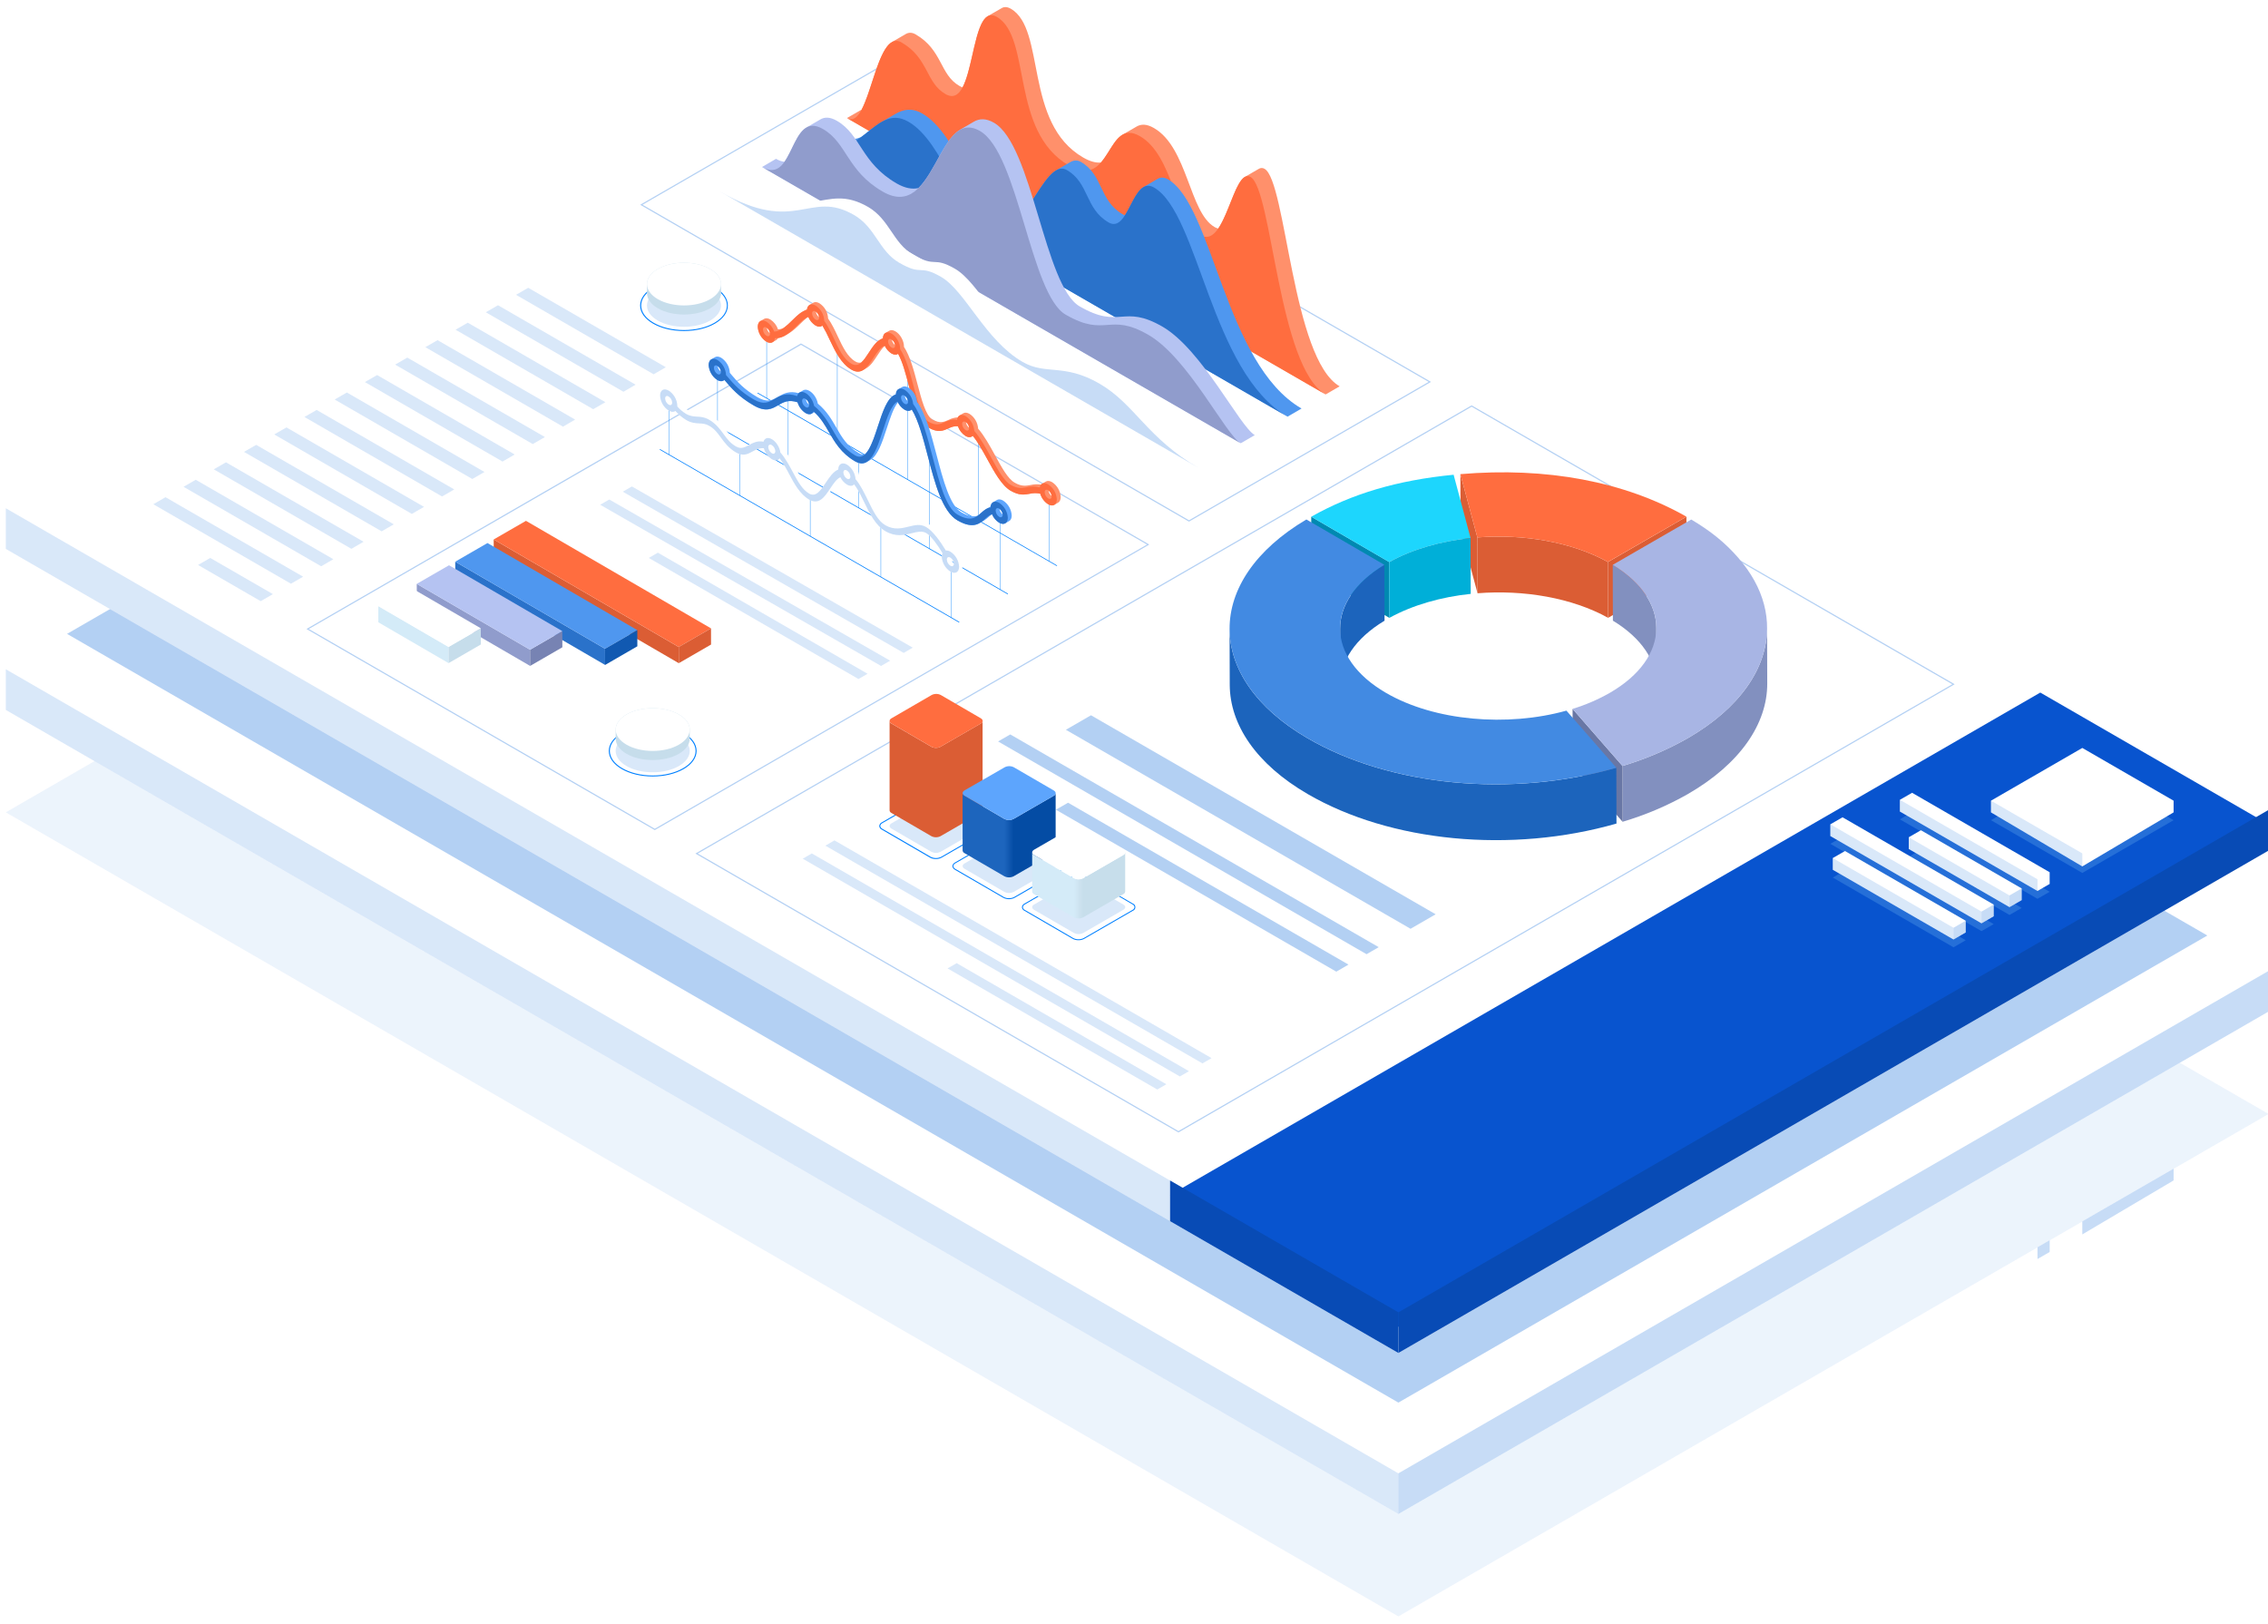 <svg width="1566" height="1121" viewBox="0 0 1566 1121" fill="none" xmlns="http://www.w3.org/2000/svg">
<g id="Group" filter="url(#filter0_d)">
<g id="Group_2">
<g id="Group_3" opacity="0.1" filter="url(#filter1_f)">
<g id="Group_4">
<path id="Vector" d="M604.852 209.949L1566.4 765.126L965.548 1112.02L4 556.869L604.852 209.949Z" fill="#428AE2"/>
</g>
</g>
<g id="Group_5">
<g id="Group_6">
<path id="Vector_2" d="M604.852 111.152L1566.4 666.329V694.385L965.548 1041.31L4 486.128V458.072L604.852 111.152Z" fill="white"/>
</g>
</g>
<g id="Group_7" opacity="0.4">
<g id="Group_8">
<path id="Vector_3" d="M965.561 964.403L46.286 433.649L604.844 111.152L1524.12 641.906L965.561 964.403Z" fill="#428AE2"/>
</g>
</g>
<g id="Group_9" opacity="0.2">
<g id="Group_10">
<path id="Vector_4" d="M4.001 486.143L965.549 1041.3V1013.24L4.001 458.066V486.143Z" fill="#428AE2"/>
</g>
</g>
<g id="Group_11" opacity="0.3">
<g id="Group_12">
<path id="Vector_5" d="M1566.4 694.384L965.551 1041.3V1013.23L1566.4 666.328V694.384Z" fill="#428AE2"/>
</g>
</g>
<g id="Group_13">
<g id="Group_14">
<path id="Vector_6" d="M604.852 0L1566.4 555.177V583.233L965.548 930.132L4 374.976V346.92L604.852 0Z" fill="white"/>
</g>
</g>
<g id="Group_15" opacity="0.2">
<g id="Group_16">
<path id="Vector_7" d="M4.001 374.969L965.549 930.144V902.09L4.001 346.913V374.969Z" fill="#428AE2"/>
</g>
</g>
<g id="Group_17">
<g id="Group_18">
<path id="Vector_8" d="M807.921 821.061L965.547 912.075L1566.4 565.155L1408.77 474.162L807.921 821.061Z" fill="#0854CF"/>
</g>
</g>
<g id="Group_19" opacity="0.5">
<g id="Group_20">
<path id="Vector_9" d="M1374.72 562.283L1437.78 598.695L1500.82 562.283L1437.78 525.869L1374.72 562.283Z" fill="#428AE2"/>
</g>
</g>
<g id="Group_21" opacity="0.5">
<g id="Group_22">
<path id="Vector_10" d="M1311.82 561.681L1406.84 616.556L1415.24 611.705L1320.24 556.832L1311.82 561.681Z" fill="#428AE2"/>
</g>
</g>
<g id="Group_23" opacity="0.5">
<g id="Group_24">
<path id="Vector_11" d="M1317.95 587.535L1387.51 627.71L1395.92 622.859L1326.35 582.686L1317.95 587.535Z" fill="#428AE2"/>
</g>
</g>
<g id="Group_25" opacity="0.5">
<g id="Group_26">
<path id="Vector_12" d="M1263.81 578.599L1368.18 638.869L1376.6 634.018L1272.23 573.748L1263.81 578.599Z" fill="#428AE2"/>
</g>
</g>
<g id="Group_27" opacity="0.5">
<g id="Group_28">
<path id="Vector_13" d="M1265.5 601.898L1348.84 650.03L1357.27 645.179L1273.91 597.047L1265.5 601.898Z" fill="#428AE2"/>
</g>
</g>
<g id="Group_29">
<g id="Group_30">
<path id="Vector_14" d="M1566.4 583.244L965.551 930.143V902.087L1566.4 555.167V583.244Z" fill="#084BB5"/>
</g>
</g>
<g id="Group_31">
<g id="Group_32">
<path id="Vector_15" d="M807.921 811.065L965.547 902.079V930.135L807.921 839.142V811.065Z" fill="#084BB5"/>
</g>
</g>
<g id="Group_33">
<g id="Group_34">
<path id="Vector_16" d="M1374.72 548.817V556.881L1437.78 594.177L1500.82 556.881V548.817L1437.78 512.403L1374.72 548.817Z" fill="white"/>
</g>
</g>
<g id="Group_35" opacity="0.3">
<g id="Group_36">
<path id="Vector_17" d="M1437.78 839.308V848.275L1500.82 811V802.915L1437.78 839.308Z" fill="#428AE2"/>
</g>
</g>
<g id="Group_37" opacity="0.2">
<g id="Group_38">
<path id="Vector_18" d="M1374.72 548.815L1437.78 585.208V594.175L1374.72 556.9V548.815Z" fill="#428AE2"/>
</g>
</g>
<g id="Group_39">
<g id="Group_40">
<path id="Vector_19" d="M1273.91 583.577L1357.27 631.709V639.794L1348.84 644.645L1265.5 596.513V588.426L1273.91 583.577Z" fill="white"/>
</g>
</g>
<g id="Group_41">
<g id="Group_42">
<path id="Vector_20" d="M1272.23 560.283L1376.6 620.532V628.617L1368.18 633.489L1263.81 573.219V565.134L1272.23 560.283Z" fill="white"/>
</g>
</g>
<g id="Group_43">
<g id="Group_44">
<path id="Vector_21" d="M1326.35 569.222L1395.92 609.393V617.459L1387.51 622.31L1317.95 582.156V574.073L1326.35 569.222Z" fill="white"/>
</g>
</g>
<g id="Group_45">
<g id="Group_46">
<path id="Vector_22" d="M1320.24 543.366L1415.24 598.218V606.303L1406.84 611.154L1311.82 556.3V548.217L1320.24 543.366Z" fill="white"/>
</g>
</g>
<g id="Group_47" opacity="0.3">
<g id="Group_48">
<path id="Vector_23" d="M1406.84 857.168V865.253L1415.24 860.402V852.317L1406.84 857.168Z" fill="#428AE2"/>
</g>
</g>
<g id="Group_49" opacity="0.3">
<g id="Group_50">
<path id="Vector_24" d="M1387.51 614.233V622.32L1395.93 617.467V609.384L1387.51 614.233Z" fill="#428AE2"/>
</g>
</g>
<g id="Group_51" opacity="0.3">
<g id="Group_52">
<path id="Vector_25" d="M1368.18 625.391V633.476L1376.58 628.625V620.54L1368.18 625.391Z" fill="#428AE2"/>
</g>
</g>
<g id="Group_53" opacity="0.3">
<g id="Group_54">
<path id="Vector_26" d="M1348.85 636.557V644.642L1357.25 639.791V631.706L1348.85 636.557Z" fill="#428AE2"/>
</g>
</g>
<g id="Group_55" opacity="0.2">
<g id="Group_56">
<path id="Vector_27" d="M1311.82 548.218L1406.84 603.088V611.155L1311.82 556.3V548.218Z" fill="#428AE2"/>
</g>
</g>
<g id="Group_57" opacity="0.2">
<g id="Group_58">
<path id="Vector_28" d="M1317.95 574.073L1387.5 614.244V622.31L1317.95 582.156V574.073Z" fill="#428AE2"/>
</g>
</g>
<g id="Group_59" opacity="0.2">
<g id="Group_60">
<path id="Vector_29" d="M1263.81 565.134L1368.18 625.406V633.47L1263.81 573.219V565.134Z" fill="#428AE2"/>
</g>
</g>
<g id="Group_61" opacity="0.2">
<g id="Group_62">
<path id="Vector_30" d="M1265.49 588.437L1348.84 636.55V644.633L1265.49 596.524V588.437Z" fill="#428AE2"/>
</g>
</g>
<g id="Group_63" opacity="0.4">
<g id="Group_64">
<path id="Vector_31" d="M986.452 259.663L820.972 355.213L443.646 137.359L609.145 41.809L986.452 259.663ZM820.976 356.154L821.163 356.028L988.094 259.659L987.483 259.323L609.149 40.881L608.958 40.986L442.031 137.376L442.638 137.712L820.976 356.154Z" fill="#428AE2"/>
</g>
</g>
<g id="Group_65" opacity="0.4">
<g id="Group_66">
<path id="Vector_32" d="M1348.04 468.427L813.673 776.938L481.789 585.313L1016.13 276.802L1348.04 468.427ZM813.671 777.879L813.881 777.753L1349.65 468.423L1349.05 468.066L1016.13 275.874L1015.92 275.979L480.149 585.33L480.758 585.666L813.671 777.879Z" fill="#428AE2"/>
</g>
</g>
<g id="Group_67" opacity="0.4">
<g id="Group_68">
<path id="Vector_33" d="M791.974 371.988L452.11 568.191L213.214 430.263L553.078 234.102L791.974 371.988ZM452.112 569.13L452.322 569.004L793.551 371.982L792.963 371.625L553.038 233.109L552.849 233.235L211.599 430.278L212.208 430.614L452.112 569.13Z" fill="#428AE2"/>
</g>
</g>
<g id="Group_69" opacity="0.2">
<g id="Group_70">
<path id="Vector_34" d="M356.304 199.55L451.329 254.423L459.729 249.551L364.725 194.699L356.304 199.55Z" fill="#428AE2"/>
</g>
</g>
<g id="Group_71" opacity="0.2">
<g id="Group_72">
<path id="Vector_35" d="M335.436 211.603L430.461 266.476L438.861 261.604L343.857 206.752L335.436 211.603Z" fill="#428AE2"/>
</g>
</g>
<g id="Group_73" opacity="0.2">
<g id="Group_74">
<path id="Vector_36" d="M314.568 223.647L409.593 278.522L417.993 273.671L322.989 218.798L314.568 223.647Z" fill="#428AE2"/>
</g>
</g>
<g id="Group_75" opacity="0.2">
<g id="Group_76">
<path id="Vector_37" d="M293.692 235.7L388.717 290.575L397.117 285.701L302.113 230.851L293.692 235.7Z" fill="#428AE2"/>
</g>
</g>
<g id="Group_77" opacity="0.2">
<g id="Group_78">
<path id="Vector_38" d="M272.825 247.745L367.85 302.597L376.25 297.746L281.246 242.896L272.825 247.745Z" fill="#428AE2"/>
</g>
</g>
<g id="Group_79" opacity="0.2">
<g id="Group_80">
<path id="Vector_39" d="M251.955 259.796L346.98 314.669L355.38 309.797L260.376 254.945L251.955 259.796Z" fill="#428AE2"/>
</g>
</g>
<g id="Group_81" opacity="0.2">
<g id="Group_82">
<path id="Vector_40" d="M231.087 271.84L326.112 326.715L334.512 321.864L239.508 266.991L231.087 271.84Z" fill="#428AE2"/>
</g>
</g>
<g id="Group_83" opacity="0.2">
<g id="Group_84">
<path id="Vector_41" d="M210.211 283.897L305.236 338.772L313.657 333.921L218.632 279.048L210.211 283.897Z" fill="#428AE2"/>
</g>
</g>
<g id="Group_85" opacity="0.2">
<g id="Group_86">
<path id="Vector_42" d="M189.343 295.949L284.368 350.824L292.768 345.95L197.764 291.1L189.343 295.949Z" fill="#428AE2"/>
</g>
</g>
<g id="Group_87" opacity="0.2">
<g id="Group_88">
<path id="Vector_43" d="M168.476 307.994L263.501 362.846L271.901 358.018L176.897 303.145L168.476 307.994Z" fill="#428AE2"/>
</g>
</g>
<g id="Group_89" opacity="0.2">
<g id="Group_90">
<path id="Vector_44" d="M147.606 320.045L242.631 374.918L251.031 370.046L156.027 315.194L147.606 320.045Z" fill="#428AE2"/>
</g>
</g>
<g id="Group_91" opacity="0.2">
<g id="Group_92">
<path id="Vector_45" d="M126.739 332.097L221.764 386.973L230.164 382.098L135.16 327.249L126.739 332.097Z" fill="#428AE2"/>
</g>
</g>
<g id="Group_93" opacity="0.2">
<g id="Group_94">
<path id="Vector_46" d="M105.87 344.142L200.895 399.015L209.295 394.164L114.291 339.291L105.87 344.142Z" fill="#428AE2"/>
</g>
</g>
<g id="Group_95" opacity="0.2">
<g id="Group_96">
<path id="Vector_47" d="M136.749 386.075L180.009 411.065L188.43 406.193L145.17 381.224L136.749 386.075Z" fill="#428AE2"/>
</g>
</g>
<g id="Group_97" opacity="0.2">
<g id="Group_98">
<path id="Vector_48" d="M569.877 579.861L830.256 730.2L836.556 726.567L576.177 576.228L569.877 579.861Z" fill="#428AE2"/>
</g>
</g>
<g id="Group_99" opacity="0.2">
<g id="Group_100">
<path id="Vector_49" d="M554.272 588.868L814.651 739.207L820.951 735.574L560.551 585.235L554.272 588.868Z" fill="#428AE2"/>
</g>
</g>
<g id="Group_101" opacity="0.2">
<g id="Group_102">
<path id="Vector_50" d="M654.262 664.626L799.057 748.225L805.336 744.594L660.562 660.993L654.262 664.626Z" fill="#428AE2"/>
</g>
</g>
<g id="Group_103" opacity="0.2">
<g id="Group_104">
<path id="Vector_51" d="M430.008 335.488L623.964 446.788L630.245 443.155L436.308 331.855L430.008 335.488Z" fill="#428AE2"/>
</g>
</g>
<g id="Group_105" opacity="0.2">
<g id="Group_106">
<path id="Vector_52" d="M414.406 344.497L608.362 455.797L614.643 452.164L420.685 340.864L414.406 344.497Z" fill="#428AE2"/>
</g>
</g>
<g id="Group_107" opacity="0.2">
<g id="Group_108">
<path id="Vector_53" d="M447.965 381.216L592.76 464.817L599.039 461.184L454.242 377.583L447.965 381.216Z" fill="#428AE2"/>
</g>
</g>
<g id="Group_109" opacity="0.4">
<g id="Group_110">
<path id="Vector_54" d="M735.958 499.859L973.951 637.26L991.297 627.245L753.304 489.84L735.958 499.859Z" fill="#428AE2"/>
</g>
</g>
<g id="Group_111" opacity="0.4">
<g id="Group_112">
<path id="Vector_55" d="M689.145 507.914L943.56 654.809L951.981 649.958L697.566 503.063L689.145 507.914Z" fill="#428AE2"/>
</g>
</g>
<g id="Group_113" opacity="0.4">
<g id="Group_114">
<path id="Vector_56" d="M729.066 555.06L922.686 666.864L931.107 661.992L737.466 550.209L729.066 555.06Z" fill="#428AE2"/>
</g>
</g>
<g id="Group_115">
<g id="Group_116">
<path id="Vector_57" d="M724.444 383.659C724.465 383.659 724.465 383.659 724.486 383.659C724.507 383.638 724.507 383.638 724.528 383.638C724.528 383.617 724.549 383.596 724.549 383.596C724.549 383.575 724.57 383.554 724.57 383.554V342.478C724.57 342.478 724.549 342.457 724.549 342.436L724.528 342.415C724.507 342.394 724.507 342.394 724.486 342.373C724.465 342.373 724.465 342.373 724.444 342.373C724.402 342.373 724.381 342.394 724.36 342.415C724.339 342.436 724.318 342.457 724.318 342.478V383.554C724.318 383.575 724.339 383.596 724.36 383.617C724.381 383.638 724.402 383.659 724.444 383.659Z" fill="#0080FF"/>
</g>
</g>
<g id="Group_117">
<g id="Group_118">
<path id="Vector_58" d="M675.673 355.494C675.694 355.494 675.736 355.494 675.757 355.473C675.778 355.452 675.799 355.412 675.799 355.391V296.799C675.799 296.757 675.778 296.738 675.757 296.717C675.736 296.696 675.715 296.673 675.673 296.673C675.631 296.673 675.61 296.696 675.589 296.717C675.568 296.738 675.547 296.757 675.547 296.799V355.391C675.547 355.412 675.568 355.452 675.589 355.473C675.61 355.494 675.652 355.494 675.673 355.494Z" fill="#0080FF"/>
</g>
</g>
<g id="Group_119">
<g id="Group_120">
<path id="Vector_59" d="M626.906 327.336C626.927 327.336 626.969 327.336 626.99 327.315C627.011 327.294 627.032 327.252 627.032 327.231V254.508C627.032 254.466 627.011 254.445 626.99 254.424C626.969 254.403 626.927 254.382 626.906 254.382C626.885 254.382 626.843 254.403 626.822 254.424C626.801 254.445 626.78 254.466 626.78 254.508V327.231C626.78 327.252 626.801 327.294 626.822 327.315C626.843 327.336 626.885 327.336 626.906 327.336Z" fill="#0080FF"/>
</g>
</g>
<g id="Group_121">
<g id="Group_122">
<path id="Vector_60" d="M578.133 299.194C578.154 299.194 578.196 299.173 578.217 299.152C578.238 299.131 578.259 299.11 578.259 299.068V237.202C578.259 237.202 578.238 237.181 578.238 237.16L578.217 237.139C578.196 237.118 578.196 237.118 578.175 237.097C578.154 237.097 578.133 237.097 578.133 237.097C578.091 237.097 578.07 237.118 578.049 237.139C578.028 237.16 578.007 237.181 578.007 237.202V299.068C578.007 299.11 578.028 299.131 578.049 299.152C578.07 299.173 578.091 299.194 578.133 299.194Z" fill="#0080FF"/>
</g>
</g>
<g id="Group_123">
<g id="Group_124">
<path id="Vector_61" d="M529.345 271.043C529.387 271.043 529.408 271.022 529.429 271.001C529.45 270.98 529.471 270.938 529.471 270.917V230.555C529.471 230.513 529.45 230.492 529.429 230.471C529.408 230.45 529.387 230.429 529.345 230.429C529.303 230.429 529.282 230.45 529.261 230.471C529.24 230.492 529.219 230.513 529.219 230.555V270.917C529.219 270.938 529.24 270.98 529.261 271.001C529.282 271.022 529.303 271.043 529.345 271.043Z" fill="#0080FF"/>
</g>
</g>
<g id="Group_125">
<g id="Group_126">
<path id="Vector_62" d="M729.641 386.789C729.683 386.789 729.725 386.768 729.767 386.747C729.809 386.726 729.828 386.705 729.849 386.663C729.87 386.642 729.891 386.6 729.891 386.579C729.891 386.537 729.891 386.516 729.891 386.474C729.87 386.453 729.849 386.432 729.828 386.411C729.828 386.369 729.788 386.348 729.767 386.348L523.358 267.194C523.316 267.173 523.253 267.173 523.19 267.173C523.127 267.194 523.064 267.236 523.022 267.299C523.022 267.32 522.999 267.341 522.999 267.383C522.999 267.404 522.999 267.446 522.999 267.467C523.02 267.509 523.02 267.53 523.041 267.551C523.062 267.572 523.085 267.593 523.127 267.614L729.555 386.747C729.576 386.768 729.62 386.789 729.641 386.789Z" fill="#0080FF"/>
</g>
</g>
<g id="Group_127">
<g id="Group_128">
<path id="Vector_63" d="M690.554 403.154C690.575 403.154 690.617 403.156 690.638 403.114C690.659 403.093 690.68 403.07 690.68 403.028V354.602C690.68 354.56 690.659 354.541 690.638 354.52C690.617 354.499 690.575 354.478 690.554 354.478C690.512 354.478 690.491 354.499 690.47 354.52C690.449 354.541 690.428 354.56 690.428 354.602V403.028C690.428 403.07 690.449 403.093 690.47 403.114C690.491 403.135 690.512 403.154 690.554 403.154Z" fill="#0080FF"/>
</g>
</g>
<g id="Group_129">
<g id="Group_130">
<path id="Vector_64" d="M641.784 375.003C641.805 375.003 641.847 374.982 641.868 374.961C641.889 374.94 641.91 374.896 641.91 374.875V311.686C641.91 311.644 641.889 311.625 641.868 311.604C641.847 311.583 641.805 311.56 641.784 311.56C641.763 311.56 641.721 311.583 641.7 311.604C641.679 311.625 641.658 311.644 641.658 311.686V374.875C641.658 374.896 641.679 374.94 641.7 374.961C641.721 374.982 641.763 375.003 641.784 375.003Z" fill="#0080FF"/>
</g>
</g>
<g id="Group_131">
<g id="Group_132">
<path id="Vector_65" d="M593.011 346.839C593.053 346.839 593.074 346.818 593.095 346.797C593.116 346.776 593.137 346.755 593.137 346.713V311.688C593.137 311.646 593.116 311.622 593.095 311.601C593.074 311.58 593.053 311.559 593.011 311.559C592.99 311.559 592.948 311.58 592.927 311.601C592.906 311.622 592.885 311.646 592.885 311.688V346.713C592.885 346.755 592.906 346.776 592.927 346.797C592.948 346.818 592.99 346.839 593.011 346.839Z" fill="#0080FF"/>
</g>
</g>
<g id="Group_133">
<g id="Group_134">
<path id="Vector_66" d="M544.24 318.687C544.282 318.687 544.303 318.664 544.324 318.643C544.345 318.622 544.366 318.582 544.366 318.561V269.505C544.366 269.463 544.345 269.44 544.324 269.419C544.303 269.398 544.282 269.379 544.24 269.379C544.198 269.379 544.177 269.398 544.156 269.419C544.135 269.44 544.114 269.463 544.114 269.505V318.561C544.114 318.582 544.135 318.622 544.156 318.643C544.177 318.664 544.198 318.687 544.24 318.687Z" fill="#0080FF"/>
</g>
</g>
<g id="Group_135">
<g id="Group_136">
<path id="Vector_67" d="M495.439 290.522C495.481 290.522 495.502 290.524 495.523 290.503C495.544 290.461 495.565 290.438 495.565 290.417V256.714C495.565 256.672 495.544 256.649 495.523 256.628C495.502 256.607 495.481 256.586 495.439 256.586C495.418 256.586 495.376 256.607 495.355 256.628C495.334 256.649 495.313 256.672 495.313 256.714V290.377C495.313 290.398 495.313 290.419 495.313 290.44C495.334 290.44 495.334 290.459 495.355 290.48C495.355 290.501 495.376 290.501 495.397 290.522C495.397 290.522 495.418 290.522 495.439 290.522Z" fill="#0080FF"/>
</g>
</g>
<g id="Group_137">
<g id="Group_138">
<path id="Vector_68" d="M695.75 406.272C695.792 406.272 695.834 406.272 695.876 406.251C695.918 406.23 695.939 406.188 695.96 406.167C695.981 406.125 695.981 406.104 695.981 406.062C696.002 406.041 696.002 406.02 695.981 405.978C695.981 405.957 695.96 405.915 695.939 405.894C695.939 405.873 695.897 405.852 695.876 405.831L489.467 286.656C489.425 286.635 489.362 286.635 489.299 286.635C489.236 286.656 489.173 286.698 489.152 286.761C489.131 286.782 489.11 286.803 489.11 286.845C489.11 286.866 489.11 286.908 489.11 286.929C489.131 286.971 489.152 286.992 489.152 287.013C489.173 287.034 489.215 287.055 489.236 287.076L695.645 406.251C695.687 406.272 695.708 406.272 695.75 406.272Z" fill="#0080FF"/>
</g>
</g>
<g id="Group_139">
<g id="Group_140">
<path id="Vector_69" d="M656.98 422.634C657.001 422.634 657.001 422.634 657.022 422.634C657.043 422.634 657.043 422.613 657.064 422.613C657.064 422.592 657.085 422.592 657.085 422.571C657.085 422.55 657.106 422.529 657.106 422.529V386.577C657.106 386.556 657.085 386.535 657.085 386.535C657.085 386.514 657.064 386.493 657.064 386.493C657.043 386.472 657.043 386.472 657.022 386.451C657.001 386.451 657.001 386.451 656.98 386.451C656.938 386.451 656.917 386.472 656.896 386.493C656.875 386.514 656.854 386.535 656.854 386.577V422.529C656.854 422.529 656.854 422.55 656.875 422.571C656.875 422.592 656.875 422.592 656.896 422.613C656.896 422.613 656.917 422.634 656.938 422.634C656.938 422.634 656.959 422.634 656.98 422.634Z" fill="#0080FF"/>
</g>
</g>
<g id="Group_141">
<g id="Group_142">
<path id="Vector_70" d="M608.209 394.486C608.23 394.486 608.272 394.486 608.293 394.465C608.314 394.444 608.335 394.402 608.335 394.381V358.996C608.335 358.954 608.314 358.933 608.293 358.912C608.272 358.891 608.23 358.87 608.209 358.87C608.167 358.87 608.146 358.891 608.125 358.912C608.104 358.933 608.083 358.954 608.083 358.996V394.381C608.083 394.402 608.104 394.444 608.125 394.465C608.146 394.486 608.188 394.486 608.209 394.486Z" fill="#0080FF"/>
</g>
</g>
<g id="Group_143">
<g id="Group_144">
<path id="Vector_71" d="M559.436 366.333C559.478 366.333 559.499 366.312 559.52 366.291C559.541 366.27 559.562 366.249 559.562 366.207V337.311C559.562 337.269 559.541 337.248 559.52 337.227C559.499 337.206 559.478 337.185 559.436 337.185C559.415 337.185 559.373 337.206 559.352 337.227C559.331 337.248 559.31 337.269 559.31 337.311V366.207C559.31 366.249 559.331 366.27 559.352 366.312C559.373 366.333 559.415 366.333 559.436 366.333Z" fill="#0080FF"/>
</g>
</g>
<g id="Group_145">
<g id="Group_146">
<path id="Vector_72" d="M510.669 338.18C510.69 338.18 510.69 338.182 510.711 338.161C510.732 338.161 510.732 338.161 510.753 338.14C510.753 338.14 510.774 338.119 510.774 338.098C510.774 338.098 510.795 338.075 510.795 338.054V303.824C510.795 303.803 510.774 303.782 510.774 303.761C510.774 303.761 510.774 303.742 510.753 303.742C510.732 303.721 510.732 303.719 510.711 303.698C510.69 303.698 510.69 303.698 510.669 303.698C510.648 303.698 510.627 303.698 510.627 303.698C510.606 303.719 510.585 303.721 510.585 303.742C510.564 303.742 510.564 303.763 510.564 303.784C510.543 303.784 510.543 303.803 510.543 303.824V338.054C510.543 338.096 510.564 338.119 510.585 338.14C510.606 338.161 510.627 338.18 510.669 338.18Z" fill="#0080FF"/>
</g>
</g>
<g id="Group_147">
<g id="Group_148">
<path id="Vector_73" d="M461.897 309.98C461.939 309.98 461.96 309.98 461.981 309.959C462.002 309.938 462.023 309.896 462.023 309.875V276.233C462.023 276.191 462.002 276.17 461.981 276.149C461.96 276.128 461.939 276.107 461.897 276.107C461.855 276.107 461.834 276.128 461.813 276.149C461.792 276.17 461.771 276.191 461.771 276.233V309.896C461.792 309.917 461.792 309.938 461.813 309.959C461.834 309.98 461.876 309.98 461.897 309.98Z" fill="#0080FF"/>
</g>
</g>
<g id="Group_149">
<g id="Group_150">
<path id="Vector_74" d="M531.666 226.106C531.582 225.35 531.351 224.636 530.973 223.985C530.595 223.334 530.091 222.767 529.482 222.326C529.566 223.061 529.797 223.796 530.154 224.447C530.532 225.098 531.036 225.644 531.645 226.106H531.666ZM565.571 214.972C565.487 214.216 565.256 213.502 564.878 212.851C564.5 212.2 563.996 211.633 563.387 211.192C563.471 211.948 563.702 212.662 564.08 213.313C564.437 213.964 564.941 214.51 565.55 214.972H565.571ZM618.05 234.298C617.966 233.542 617.714 232.828 617.336 232.177C616.958 231.526 616.454 230.959 615.845 230.518C615.929 231.274 616.181 231.988 616.559 232.639C616.937 233.29 617.441 233.857 618.05 234.298ZM669.174 291.265C669.069 290.53 668.838 289.816 668.46 289.165C668.082 288.514 667.578 287.947 666.969 287.506C667.053 288.241 667.305 288.976 667.683 289.627C668.061 290.257 668.565 290.824 669.174 291.265ZM726.147 338.406C726.063 337.671 725.832 336.936 725.454 336.285C725.076 335.634 724.572 335.067 723.963 334.626C724.047 335.382 724.278 336.096 724.656 336.747C725.034 337.398 725.538 337.965 726.147 338.406ZM525.009 217.683L527.634 216.15C528.726 215.52 530.238 215.604 531.897 216.57C534.396 218.187 536.265 220.581 537.21 223.395C538.554 223.332 539.856 223.017 541.074 222.429C543.258 220.791 545.316 218.964 547.227 216.99C549.642 214.596 551.994 212.307 554.493 211.005L553.968 211.278L556.488 209.808L556.614 209.745C556.824 209.619 557.055 209.493 557.265 209.388C557.307 208.8 557.475 208.254 557.79 207.75C558.084 207.246 558.504 206.826 559.008 206.511H558.945L561.318 205.146L561.57 204.978C562.662 204.348 564.174 204.432 565.812 205.398C567.576 206.553 569.025 208.086 570.075 209.913C571.104 211.74 571.692 213.798 571.776 215.898C574.338 219.489 576.417 223.857 578.412 228.141C581.877 235.491 585.132 242.4 590.634 245.592C591.222 245.97 591.894 246.222 592.587 246.348C593.28 246.453 593.994 246.432 594.666 246.264C596.514 244.647 598.173 242.085 599.895 239.439C602.226 235.848 604.62 232.215 607.686 230.493L607.581 230.556L609.639 229.338C609.723 227.637 610.374 226.44 611.382 225.852L614.007 224.34C615.099 223.71 616.611 223.794 618.27 224.76C621.546 226.65 624.234 231.291 624.192 235.512C628.413 241.917 630.975 251.661 633.474 261.132C636.288 271.863 639.207 282.972 643.764 285.597C648.972 288.6 651.786 287.34 655.062 285.87C657.015 284.841 659.157 284.274 661.341 284.169C661.635 283.56 662.139 283.056 662.748 282.762L662.517 282.846L665.163 281.313C666.255 280.683 667.746 280.788 669.426 281.733C671.127 282.846 672.576 284.358 673.605 286.143C674.634 287.907 675.243 289.902 675.369 291.939C679.653 296.853 683.349 303.615 687.003 310.251C691.581 318.63 695.886 326.526 700.527 329.193C705.357 331.986 708.234 331.461 711.573 330.873C713.946 330.327 716.403 330.222 718.818 330.579C719.133 330.222 719.532 329.949 719.973 329.781C719.826 329.844 719.679 329.907 719.532 329.991L721.905 328.605L722.178 328.458C723.27 327.828 724.782 327.912 726.441 328.878C728.163 329.991 729.612 331.524 730.641 333.309C731.691 335.115 732.279 337.131 732.384 339.189C732.384 341.079 731.712 342.423 730.641 343.032L728.142 344.481L728.016 344.565C726.924 345.216 725.412 345.132 723.753 344.166C721.107 342.444 719.154 339.84 718.251 336.837C715.815 336.312 713.295 336.354 710.88 336.942C707.394 337.572 703.782 338.223 697.881 334.821C691.728 331.272 686.667 322.032 681.753 313.086C678.519 307.227 675.285 301.263 671.757 297L670.959 297.441C670.959 297.441 671.001 297.399 671.022 297.378C669.93 298.071 668.397 298.008 666.696 297.042C664.239 295.446 662.391 293.094 661.425 290.322C658.8 290.007 656.805 290.889 654.747 291.813C651.429 293.325 647.67 295.047 641.097 291.225C634.062 287.172 630.87 274.992 627.489 262.161C625.347 253.992 623.142 245.655 620.139 240.3L619.824 240.468L620.118 240.279C619.026 241.098 617.388 241.098 615.582 240.069C613.545 238.788 611.949 236.961 610.92 234.777C609.051 236.457 607.35 239.04 605.628 241.686C603.444 245.046 601.218 248.448 598.425 250.086L595.8 251.619L595.926 251.514C593.7 252.879 591.138 253.089 587.925 251.241C580.659 247.041 576.522 238.263 572.868 230.535C571.398 227.196 569.718 223.962 567.849 220.833L567.324 221.127C566.232 221.778 564.72 221.694 563.061 220.728C560.835 219.321 559.113 217.263 558.105 214.806C557.958 214.869 557.811 214.932 557.664 214.995C555.9 216.402 554.199 217.914 552.624 219.531C550.209 221.904 547.689 224.382 544.854 226.062L542.208 227.595C540.675 228.519 538.995 229.128 537.231 229.401C536.958 229.968 536.538 230.451 536.013 230.787L533.367 232.32C533.451 232.257 533.514 232.194 533.598 232.131C532.485 232.95 530.91 232.95 529.125 231.9C527.382 230.766 525.933 229.254 524.904 227.448C523.875 225.663 523.266 223.647 523.161 221.589C523.245 219.636 523.917 218.313 525.009 217.683Z" fill="#FF906B"/>
</g>
</g>
<g id="Group_151">
<g id="Group_152">
<path id="Vector_75" d="M529.24 227.797C530.584 228.595 531.676 227.944 531.676 226.39C531.634 225.55 531.384 224.731 530.964 223.996C530.544 223.261 529.954 222.631 529.24 222.169C527.896 221.371 526.827 222.043 526.827 223.576C526.869 224.416 527.1 225.235 527.52 225.97C527.94 226.705 528.507 227.314 529.221 227.797H529.24ZM563.149 216.655C564.514 217.453 565.583 216.802 565.583 215.248C565.541 214.408 565.289 213.589 564.869 212.854C564.449 212.119 563.863 211.51 563.149 211.048C561.805 210.229 560.732 210.88 560.732 212.434C560.774 213.274 561.005 214.093 561.425 214.828C561.845 215.563 562.433 216.193 563.126 216.655H563.149ZM615.622 235.969C616.966 236.788 618.039 236.137 618.039 234.583C617.997 233.743 617.766 232.924 617.346 232.189C616.926 231.454 616.336 230.845 615.622 230.383C614.278 229.564 613.207 230.215 613.165 231.769C613.207 232.609 613.461 233.428 613.902 234.163C614.322 234.898 614.908 235.507 615.622 235.969ZM666.736 292.948C668.08 293.767 669.172 293.116 669.172 291.562C669.13 290.722 668.88 289.903 668.46 289.168C668.04 288.433 667.45 287.803 666.736 287.362C665.392 286.543 664.321 287.194 664.321 288.748C664.363 289.588 664.615 290.407 665.035 291.142C665.455 291.877 666.043 292.486 666.736 292.948ZM723.721 340.099C725.086 340.897 726.157 340.246 726.157 338.692C726.115 337.852 725.865 337.033 725.445 336.298C725.025 335.563 724.435 334.954 723.721 334.471C722.377 333.673 721.308 334.345 721.308 335.878C721.35 336.718 721.6 337.537 722.02 338.272C722.44 339.007 723.028 339.637 723.721 340.099ZM529.255 218.104C531.733 219.721 533.602 222.136 534.568 224.929C539.272 224.782 543.306 220.855 547.212 216.991C550.488 213.757 553.68 210.67 557.187 210.04C557.355 206.512 559.978 205.126 563.149 206.974C564.913 208.108 566.362 209.662 567.412 211.489C568.441 213.316 569.029 215.374 569.113 217.474C571.675 221.065 573.756 225.433 575.772 229.717C579.195 237.067 582.471 243.976 587.973 247.168C593.034 250.087 596.373 244.921 599.922 239.482C602.715 235.177 605.569 230.788 609.601 229.738C609.601 225.937 612.31 224.425 615.607 226.315C618.904 228.226 621.571 232.846 621.55 237.067C625.75 243.535 628.312 253.216 630.811 262.687C633.625 273.439 636.565 284.527 641.101 287.173C646.33 290.176 649.123 288.916 652.399 287.425C654.73 286.396 657.25 285.262 660.799 285.913C661.177 282.721 663.697 281.545 666.763 283.309C668.485 284.422 669.913 285.934 670.942 287.698C671.971 289.483 672.582 291.457 672.729 293.515C676.992 298.429 680.709 305.191 684.342 311.827C688.92 320.206 693.225 328.102 697.866 330.769C702.717 333.562 705.573 333.037 708.912 332.428C711.873 331.714 714.939 331.756 717.879 332.533C718.425 329.719 720.859 328.753 723.736 330.433C725.479 331.567 726.928 333.079 727.957 334.885C728.986 336.67 729.595 338.686 729.7 340.744C729.7 344.545 727.014 346.078 723.717 344.167C721.071 342.466 719.139 339.862 718.236 336.838C715.8 336.313 713.278 336.355 710.842 336.943C707.356 337.573 703.746 338.245 697.866 334.843C691.692 331.294 686.631 322.033 681.717 313.087C678.483 307.186 675.165 301.18 671.637 296.896C670.545 298.072 668.737 298.219 666.7 297.043C664.243 295.468 662.397 293.095 661.431 290.344C658.806 290.008 656.809 290.911 654.751 291.835C651.433 293.326 647.676 295.069 641.124 291.226C634.068 287.194 630.874 275.014 627.493 262.162C625.351 253.993 623.148 245.635 620.124 240.301C619.032 241.099 617.392 241.099 615.586 240.091C613.528 238.789 611.89 236.899 610.882 234.694C607.879 235.744 605.485 239.419 603.007 243.241C599.101 249.205 595.092 255.4 587.931 251.242C580.77 247.105 576.528 238.285 572.874 230.536C571.404 227.176 569.722 223.942 567.832 220.792C566.719 221.8 565.018 221.842 563.107 220.75C560.881 219.322 559.138 217.264 558.13 214.828C555.484 215.71 552.798 218.356 550.068 221.086C545.826 225.265 541.122 229.843 535.137 229.465C534.696 232.51 532.195 233.602 529.213 231.88C527.47 230.767 526.021 229.234 524.992 227.449C523.963 225.643 523.354 223.627 523.249 221.569C523.249 217.747 525.937 216.214 529.255 218.104Z" fill="#FF6D3F"/>
</g>
</g>
<g id="Group_153">
<g id="Group_154">
<path id="Vector_76" d="M497.746 252.527C497.662 251.771 497.431 251.057 497.053 250.406C496.675 249.755 496.171 249.188 495.562 248.747C495.646 249.503 495.877 250.217 496.255 250.868C496.633 251.519 497.137 252.086 497.746 252.527ZM558.646 275.352C558.562 274.617 558.331 273.903 557.953 273.252C557.575 272.601 557.071 272.034 556.462 271.593C556.546 272.328 556.798 273.063 557.155 273.714C557.533 274.344 558.037 274.911 558.646 275.352ZM626.959 273.065C626.875 272.309 626.644 271.595 626.266 270.944C625.888 270.293 625.384 269.726 624.775 269.285C624.859 270.041 625.09 270.755 625.468 271.406C625.846 272.057 626.35 272.624 626.959 273.065ZM692.292 351.112C692.208 350.356 691.977 349.642 691.599 348.991C691.221 348.34 690.717 347.773 690.108 347.332C690.192 348.088 690.423 348.802 690.801 349.453C691.179 350.104 691.704 350.671 692.292 351.112ZM491.11 244.119L493.714 242.586C494.806 241.956 496.318 242.04 497.977 243.006C499.72 244.14 501.171 245.694 502.221 247.5C503.25 249.306 503.836 251.343 503.941 253.422C504.361 253.926 504.802 254.409 505.222 254.934C508.939 259.323 513.559 264.762 523.051 270.264C529.456 273.96 532.879 272.49 536.533 270.39C536.953 270.159 537.331 269.907 537.772 269.655C541.195 267.681 545.04 265.686 551.445 267.45C551.718 267.156 552.073 266.925 552.451 266.778C552.283 266.841 552.136 266.904 551.989 266.988L554.635 265.455C555.727 264.825 557.218 264.909 558.877 265.875C561.733 267.492 564.129 271.23 564.696 274.653C570.828 279.714 574.333 285.783 577.483 291.264C581.305 297.921 584.917 304.179 593.065 308.883C593.674 309.303 594.369 309.576 595.083 309.702C595.818 309.828 596.551 309.828 597.265 309.66C600.94 306.237 603.609 298.11 606.213 290.151C609.258 280.932 612.343 271.482 617.404 268.815L617.133 268.941L618.582 268.143C618.687 266.442 619.336 265.245 620.365 264.678L622.99 263.166C624.082 262.536 625.573 262.62 627.232 263.586C628.891 264.657 630.298 266.106 631.327 267.807C632.356 269.487 632.988 271.398 633.177 273.372C639.183 281.541 642.858 295.548 646.701 310.185C651.195 327.363 655.857 345.129 663.795 349.707C669.192 352.815 672.676 352.941 675.364 351.891C676.12 351.324 676.834 350.673 677.548 350.043C678.619 349.014 679.795 348.111 681.076 347.355L680.826 347.481L683.47 345.948C683.638 345.843 683.827 345.759 683.995 345.675C684.037 345.087 684.207 344.499 684.501 343.995C684.816 343.491 685.213 343.05 685.717 342.735L686.641 342.189L686.914 342.042L688.216 341.265C688.216 341.265 688.323 341.181 688.365 341.181C689.457 340.551 690.948 340.656 692.607 341.601C694.35 342.735 695.797 344.268 696.826 346.053C697.855 347.859 698.466 349.875 698.571 351.933C698.571 353.823 697.899 355.167 696.807 355.755L694.182 357.288C693.09 357.939 691.576 357.855 689.917 356.889C687.733 355.503 686.032 353.487 685.003 351.114C684.877 351.135 684.751 351.177 684.604 351.219C684.079 351.639 683.556 352.122 682.989 352.626C681.834 353.718 680.553 354.705 679.188 355.566L676.563 357.099L676.752 356.973C673.434 358.968 668.877 359.766 661.17 355.293C650.712 349.287 645.649 329.904 640.735 311.172C637.501 298.782 634.162 286.14 629.626 278.79L628.828 279.252C628.849 279.231 628.893 279.21 628.914 279.189C627.822 279.882 626.289 279.819 624.588 278.853C622.635 277.614 621.058 275.85 620.029 273.771C616.963 277.53 614.592 284.733 612.282 291.81C609.258 301.05 606.148 310.521 601.108 313.461L598.464 314.994H598.527C596.28 316.317 593.674 316.38 590.44 314.532C580.843 308.988 576.328 301.176 572.359 294.267C569.524 289.332 566.775 284.628 562.239 280.575L561.796 280.848L560.473 281.646C560.536 281.646 560.559 281.583 560.601 281.541C559.509 282.276 557.955 282.234 556.233 281.226C553.566 279.504 551.611 276.858 550.729 273.792C544.87 271.86 541.447 273.456 538.066 275.409L536.913 276.081L537.27 275.871C533.112 278.286 528.805 280.827 520.447 275.976C510.073 270.012 504.802 263.796 500.959 259.26C500.728 258.966 500.497 258.693 500.266 258.462L499.573 258.861C499.573 258.861 499.617 258.819 499.638 258.798C498.546 259.47 497.034 259.428 495.333 258.441C493.59 257.307 492.139 255.795 491.11 253.989C490.081 252.204 489.472 250.188 489.367 248.109C489.346 246.072 490.039 244.728 491.11 244.119Z" fill="#5DA5FD"/>
</g>
</g>
<g id="Group_155">
<g id="Group_156">
<path id="Vector_77" d="M495.343 254.212C496.687 255.01 497.781 254.359 497.781 252.826C497.739 251.965 497.487 251.146 497.067 250.411C496.647 249.676 496.057 249.067 495.343 248.605C493.999 247.786 492.93 248.458 492.93 249.991C492.972 250.831 493.203 251.65 493.623 252.385C494.043 253.12 494.631 253.75 495.324 254.212H495.343ZM556.243 277.035C557.608 277.854 558.681 277.203 558.681 275.649C558.639 274.809 558.387 273.99 557.967 273.255C557.547 272.52 556.957 271.89 556.243 271.449C554.899 270.63 553.83 271.281 553.83 272.835C553.872 273.675 554.103 274.494 554.523 275.229C554.943 275.964 555.531 276.573 556.224 277.035H556.243ZM624.556 274.75C625.921 275.548 626.992 274.897 626.992 273.364C626.95 272.503 626.7 271.684 626.28 270.949C625.86 270.214 625.27 269.605 624.556 269.122C623.212 268.324 622.143 268.996 622.143 270.529C622.185 271.369 622.416 272.188 622.836 272.923C623.256 273.658 623.844 274.288 624.537 274.75H624.556ZM689.9 352.796C691.244 353.594 692.336 352.943 692.336 351.389C692.294 350.549 692.04 349.73 691.62 348.995C691.2 348.26 690.614 347.651 689.9 347.168C688.556 346.37 687.485 347.042 687.485 348.575C687.527 349.415 687.756 350.234 688.176 350.969C688.596 351.683 689.186 352.313 689.879 352.775L689.9 352.796ZM495.362 244.535C497.105 245.669 498.554 247.202 499.583 249.029C500.633 250.835 501.219 252.872 501.303 254.951C501.744 255.434 502.166 255.938 502.607 256.463C506.324 260.831 510.942 266.291 520.434 271.793C527.322 275.762 530.768 273.767 534.758 271.436C538.538 269.21 542.778 266.795 550.401 269.462C550.989 266.69 553.406 265.745 556.262 267.404C559.118 269.042 561.51 272.738 562.077 276.182C568.209 281.243 571.716 287.312 574.866 292.793C578.688 299.429 582.302 305.708 590.45 310.412C598.136 314.864 602.252 302.285 606.221 290.147C609.455 280.235 612.794 270.05 618.569 268.349C618.674 264.695 621.32 263.246 624.575 265.115C626.234 266.207 627.618 267.656 628.647 269.336C629.676 271.037 630.306 272.948 630.516 274.922C636.501 283.07 640.199 297.077 644.021 311.735C648.515 328.913 653.177 346.679 661.115 351.257C670.271 356.528 673.944 353.252 677.514 350.06C679.383 348.38 681.296 346.7 683.9 346.448C683.984 342.773 686.651 341.282 689.906 343.172C691.649 344.306 693.077 345.818 694.127 347.624C695.156 349.409 695.744 351.425 695.87 353.483C695.87 357.263 693.161 358.817 689.864 356.906C687.68 355.52 685.979 353.504 684.971 351.11C683.27 351.53 681.882 352.727 680.307 354.155C676.59 357.473 671.993 361.589 661.115 355.31C650.678 349.304 645.596 329.921 640.682 311.189C637.448 298.736 634.065 285.968 629.508 278.681C628.437 279.899 626.591 280.046 624.533 278.87C622.391 277.505 620.711 275.552 619.682 273.263C615.398 275.573 612.416 284.561 609.581 293.36C605.213 306.674 600.698 320.45 590.408 314.507C580.79 308.963 576.296 301.151 572.327 294.242C569.387 289.139 566.55 284.267 561.72 280.109C560.817 282.083 558.675 282.608 556.197 281.159C553.53 279.437 551.579 276.791 550.676 273.725C544.376 271.646 540.867 273.662 537.234 275.783C533.076 278.198 528.773 280.739 520.394 275.888C510.02 269.924 504.77 263.708 500.927 259.172L500.127 258.248C499.035 259.361 497.25 259.487 495.276 258.332C493.533 257.198 492.086 255.665 491.057 253.88C490.028 252.074 489.419 250.058 489.314 248C489.356 244.157 492.065 242.624 495.362 244.535Z" fill="#2A72CA"/>
</g>
</g>
<g id="Group_157">
<g id="Group_158">
<path id="Vector_78" d="M464.118 273.648C464.013 272.913 463.782 272.199 463.404 271.548C463.026 270.897 462.522 270.33 461.913 269.889C461.997 270.624 462.249 271.359 462.627 272.01C462.984 272.64 463.509 273.207 464.118 273.648ZM535.329 307.227C535.245 306.471 534.993 305.757 534.615 305.106C534.237 304.455 533.733 303.888 533.124 303.447C533.208 304.203 533.46 304.917 533.838 305.568C534.216 306.219 534.72 306.765 535.329 307.227ZM587.18 324.754C587.096 323.998 586.844 323.284 586.466 322.633C586.088 321.982 585.584 321.415 584.975 320.974C585.059 321.73 585.311 322.444 585.689 323.095C586.067 323.746 586.571 324.313 587.18 324.754ZM658.632 384.875C658.527 384.14 658.296 383.426 657.918 382.775C657.54 382.124 657.036 381.557 656.427 381.116C656.511 381.851 656.742 382.586 657.12 383.237C657.498 383.888 658.023 384.434 658.632 384.875ZM457.507 265.244L460.132 263.711C461.224 263.081 462.736 263.165 464.395 264.131C466.138 265.265 467.566 266.798 468.616 268.583C469.645 270.389 470.254 272.384 470.359 274.463C470.359 274.694 470.359 274.904 470.359 275.135C472.081 277.088 474.097 278.789 476.323 280.154C479.221 281.834 481.594 281.981 484.009 282.107C486.424 282.233 489.112 282.401 492.262 284.207C497.029 286.958 499.822 290.801 502.3 294.161C504.778 297.542 506.878 300.398 510.889 302.729C514.333 304.703 516.895 303.317 519.856 301.7C522.271 300.398 524.833 299.012 528.256 299.222C528.55 298.928 528.907 298.697 529.306 298.571C529.117 298.634 528.928 298.718 528.76 298.802L531.406 297.269C532.477 296.639 533.989 296.723 535.648 297.689C538.609 299.411 541.066 303.338 541.528 306.887C544.993 310.835 547.597 315.749 550.012 320.243C553.54 326.795 556.564 332.444 561.415 335.237C561.961 335.594 562.57 335.825 563.2 335.93C563.83 336.035 564.481 336.014 565.111 335.846C566.854 334.313 568.492 331.877 570.151 329.399C572.713 325.535 575.338 321.608 578.845 320.159C578.467 320.306 578.11 320.495 577.774 320.684L578.845 320.075C578.845 318.227 579.538 316.946 580.609 316.337L583.213 314.804C584.305 314.174 585.817 314.258 587.476 315.224C589.156 316.337 590.584 317.828 591.592 319.592C592.621 321.335 593.23 323.309 593.356 325.325C596.779 329.441 599.404 334.817 601.945 340.067C605.473 347.333 608.812 354.179 613.915 357.14C619.963 360.605 625.318 359.261 630.064 358.085C634.201 357.056 638.086 356.069 642.055 358.358C646.906 361.172 652.114 368.669 655.705 374.633C656.818 374.528 657.952 374.801 658.876 375.431C660.619 376.565 662.068 378.077 663.097 379.883C664.126 381.668 664.735 383.684 664.84 385.763C664.84 387.653 664.168 388.976 663.097 389.585L660.451 391.118C659.359 391.769 657.847 391.685 656.188 390.719C654.445 389.585 652.996 388.073 651.967 386.267C650.938 384.482 650.329 382.466 650.224 380.408C650.203 379.568 650.392 378.749 650.728 377.972C647.41 372.47 643 366.149 639.43 364.049C636.595 362.432 633.151 363.251 629.497 364.196C624.331 365.477 618.493 366.947 611.311 362.81C604.465 358.862 600.433 350.588 596.548 342.566C594.385 338.135 592.306 333.872 589.828 330.554L589.03 331.037L589.093 330.974C588.001 331.667 586.468 331.604 584.767 330.617C582.898 329.42 581.365 327.761 580.357 325.766C578.656 327.614 577.165 329.609 575.842 331.709C573.7 334.943 571.537 338.177 568.849 339.731L566.224 341.264L566.35 341.159C564.229 342.461 561.751 342.713 558.727 340.949C552.259 337.232 548.437 330.029 544.699 323.078C542.893 319.466 540.793 316.001 538.462 312.725L537.16 313.481C537.16 313.481 537.16 313.481 537.223 313.439C536.131 314.111 534.619 314.027 532.918 313.061C530.188 311.297 528.214 308.588 527.353 305.438C524.329 305.165 521.956 306.425 519.625 307.685C516.412 309.428 513.073 311.234 508.201 308.42C503.098 305.48 500.179 301.511 497.638 298.004C495.265 294.791 493.228 292.04 489.553 289.94C487.138 288.575 485.038 288.449 482.77 288.323C480.082 288.176 477.205 288.008 473.635 285.908C470.884 284.228 468.406 282.149 466.285 279.734L466.201 279.776L465.949 279.923C466.054 279.86 466.159 279.797 466.264 279.713C465.151 280.574 463.513 280.574 461.686 279.503C459.943 278.39 458.515 276.857 457.465 275.072C456.436 273.266 455.827 271.271 455.722 269.192C455.722 267.197 456.394 265.874 457.507 265.244Z" fill="white"/>
</g>
</g>
<g id="Group_159" opacity="0.3">
<g id="Group_160">
<path id="Vector_79" d="M461.68 275.346C463.045 276.165 464.116 275.514 464.116 273.96C464.074 273.12 463.822 272.301 463.402 271.566C462.982 270.831 462.394 270.222 461.68 269.76C460.336 268.941 459.265 269.592 459.265 271.146C459.307 271.986 459.559 272.805 459.979 273.54C460.399 274.275 460.987 274.884 461.68 275.346ZM532.899 308.898C534.243 309.717 535.335 309.066 535.335 307.512C535.293 306.672 535.041 305.853 534.621 305.118C534.201 304.383 533.613 303.774 532.899 303.312C531.555 302.493 530.484 303.144 530.484 304.698C530.526 305.538 530.778 306.357 531.198 307.092C531.618 307.827 532.206 308.436 532.899 308.898ZM584.742 326.441C586.086 327.239 587.178 326.588 587.178 325.034C587.115 324.194 586.884 323.375 586.464 322.64C586.044 321.905 585.456 321.296 584.742 320.813C583.398 320.015 582.327 320.687 582.327 322.22C582.369 323.06 582.6 323.879 583.041 324.614C583.461 325.349 584.049 325.979 584.742 326.441ZM656.194 386.567C657.559 387.386 658.63 386.735 658.63 385.181C658.588 384.341 658.336 383.522 657.916 382.787C657.496 382.052 656.908 381.422 656.194 380.981C654.85 380.162 653.779 380.813 653.779 382.367C653.821 383.207 654.052 384.026 654.493 384.761C654.913 385.496 655.501 386.105 656.194 386.567ZM461.707 265.68C463.45 266.814 464.899 268.326 465.928 270.132C466.978 271.917 467.566 273.933 467.671 276.012C467.671 276.243 467.671 276.453 467.671 276.663C469.393 278.637 471.409 280.338 473.635 281.703C476.533 283.383 478.906 283.509 481.321 283.656C483.757 283.782 486.424 283.929 489.574 285.756C494.341 288.507 497.155 292.329 499.633 295.71C502.111 299.091 504.19 301.947 508.201 304.257C511.645 306.252 514.207 304.866 517.168 303.249C519.94 301.758 522.964 300.141 527.185 300.96C527.899 298.461 530.209 297.642 532.96 299.238C535.942 300.939 538.378 304.887 538.84 308.415C542.305 312.384 544.93 317.298 547.345 321.792C550.852 328.344 553.876 333.993 558.727 336.786C563.389 339.474 566.644 334.581 570.109 329.394C572.671 325.551 575.296 321.603 578.803 320.175C578.803 316.395 581.512 314.862 584.809 316.752C586.51 317.865 587.917 319.356 588.946 321.099C589.975 322.842 590.605 324.795 590.752 326.811C594.175 330.948 596.8 336.324 599.341 341.553C602.869 348.819 606.187 355.665 611.311 358.626C617.359 362.112 622.714 360.768 627.46 359.592C631.597 358.563 635.524 357.576 639.451 359.865C644.302 362.679 649.51 370.155 653.101 376.119C654.235 376.014 655.348 376.308 656.272 376.938C658.015 378.051 659.464 379.584 660.493 381.369C661.522 383.175 662.131 385.191 662.236 387.249C662.236 391.05 659.548 392.583 656.251 390.672C654.508 389.538 653.059 388.026 652.03 386.22C650.98 384.435 650.392 382.419 650.266 380.361C650.266 379.521 650.434 378.681 650.791 377.925C647.473 372.423 643.063 366.081 639.472 364.002C636.658 362.385 633.214 363.204 629.56 364.149C624.394 365.43 618.535 366.9 611.353 362.742C604.507 358.815 600.496 350.52 596.59 342.519C594.427 338.025 592.306 333.699 589.786 330.423C588.715 331.641 586.888 331.788 584.83 330.591C582.856 329.352 581.26 327.588 580.252 325.488C577.648 326.685 575.401 330.003 573.259 333.258C569.458 338.97 565.531 344.871 558.769 340.965C552.322 337.248 548.479 330.045 544.762 323.073C542.893 319.356 540.73 315.807 538.294 312.426C537.286 314.043 535.291 314.4 532.981 313.077C530.251 311.292 528.277 308.583 527.416 305.454C524.392 305.181 522.019 306.441 519.688 307.68C516.475 309.444 513.136 311.25 508.264 308.436C503.161 305.475 500.242 301.527 497.701 298.02C495.328 294.786 493.291 292.035 489.616 289.956C487.201 288.57 485.101 288.444 482.833 288.339C480.145 288.192 477.268 288.024 473.698 285.924C470.947 284.223 468.448 282.144 466.327 279.729C465.214 280.59 463.576 280.59 461.749 279.519C460.006 278.385 458.578 276.873 457.528 275.067C456.499 273.282 455.89 271.266 455.785 269.208C455.722 265.302 458.41 263.769 461.707 265.68Z" fill="#428AE2"/>
</g>
</g>
<g id="Group_161">
<g id="Group_162">
<path id="Vector_80" d="M662.181 425.762C662.223 425.762 662.265 425.764 662.307 425.743C662.328 425.722 662.37 425.678 662.391 425.636C662.391 425.615 662.412 425.596 662.412 425.554C662.412 425.533 662.412 425.489 662.412 425.468C662.412 425.426 662.391 425.407 662.37 425.386C662.349 425.365 662.328 425.344 662.307 425.323L455.877 306.148C455.856 306.148 455.835 306.125 455.793 306.125C455.772 306.125 455.73 306.125 455.709 306.125C455.667 306.146 455.646 306.148 455.625 306.169C455.583 306.19 455.562 306.209 455.562 306.251C455.541 306.272 455.52 306.316 455.52 306.337C455.52 306.358 455.52 306.398 455.52 306.419C455.541 306.461 455.562 306.484 455.562 306.505C455.583 306.526 455.604 306.547 455.646 306.568L662.055 425.743C662.097 425.764 662.139 425.762 662.181 425.762Z" fill="#0080FF"/>
</g>
</g>
<g id="Group_163" opacity="0.2">
<g id="Group_164">
<path id="Vector_81" d="M472.269 192.125C478.821 192.125 485.352 193.553 490.35 196.451C495.348 199.328 497.828 203.108 497.849 206.888C497.828 210.668 495.348 214.448 490.35 217.325C485.373 220.202 478.821 221.63 472.269 221.63C465.717 221.63 459.186 220.202 454.188 217.325C449.19 214.448 446.712 210.668 446.712 206.888C446.712 203.108 449.211 199.328 454.188 196.451C459.186 193.553 465.738 192.125 472.269 192.125Z" fill="#428AE2"/>
</g>
</g>
<g id="Group_165">
<g id="Group_166">
<path id="Vector_82" d="M472.272 189.972C480.231 189.972 487.686 191.757 493.251 194.991C498.837 198.225 501.903 202.425 501.903 206.919C501.903 211.413 498.837 215.634 493.293 218.847C487.749 222.06 480.231 223.866 472.314 223.866C464.397 223.866 456.921 222.081 451.314 218.847C445.728 215.613 442.725 211.413 442.725 206.919C442.725 202.425 445.77 198.183 451.314 194.991C456.858 191.778 464.334 189.972 472.272 189.972ZM472.276 224.556C480.34 224.556 487.921 222.75 493.633 219.453C499.345 216.135 502.579 211.662 502.579 206.916C502.579 202.17 499.408 197.718 493.633 194.379C487.858 191.061 480.34 189.276 472.276 189.276C464.212 189.276 456.631 191.082 450.919 194.379C445.207 197.676 441.973 202.17 441.973 206.916C441.973 211.662 445.144 216.114 450.919 219.453C456.694 222.771 464.212 224.556 472.276 224.556Z" fill="#0080FF"/>
</g>
</g>
<g id="Group_167">
<g id="Group_168">
<path id="Vector_83" d="M454.19 181.724C459.188 178.826 465.74 177.398 472.271 177.398C478.802 177.398 485.354 178.826 490.352 181.724C495.35 184.601 497.87 188.381 497.87 192.119V198.419C497.87 202.199 495.371 205.958 490.373 208.856C485.396 211.733 478.844 213.161 472.292 213.161C465.74 213.161 459.209 211.733 454.211 208.856C449.213 205.958 446.735 202.199 446.735 198.419V192.119C446.714 188.381 449.213 184.601 454.19 181.724Z" fill="#C6DDEB"/>
</g>
</g>
<g id="Group_169">
<g id="Group_170">
<path id="Vector_84" d="M472.273 177.397C478.825 177.397 485.356 178.825 490.354 181.723C495.352 184.6 497.851 188.38 497.872 192.118C497.851 195.877 495.371 199.678 490.373 202.555C485.396 205.453 478.844 206.881 472.292 206.881C465.74 206.881 459.209 205.432 454.211 202.555C449.213 199.678 446.735 195.898 446.735 192.118C446.735 188.338 449.234 184.558 454.211 181.681C459.209 178.804 465.742 177.397 472.273 177.397Z" fill="white"/>
</g>
</g>
<g id="Group_171" opacity="0.2">
<g id="Group_172">
<path id="Vector_85" d="M450.672 499.7C457.224 499.7 463.755 501.128 468.753 504.026C473.751 506.903 476.231 510.683 476.252 514.463C476.231 518.243 473.751 522.023 468.753 524.9C463.776 527.777 457.224 529.205 450.672 529.205C444.12 529.205 437.589 527.777 432.591 524.9C427.593 522.023 425.115 518.243 425.115 514.463C425.115 510.683 427.614 506.903 432.591 504.026C437.589 501.128 444.141 499.7 450.672 499.7Z" fill="#428AE2"/>
</g>
</g>
<g id="Group_173">
<g id="Group_174">
<path id="Vector_86" d="M450.678 497.518C458.637 497.518 466.092 499.303 471.657 502.537C477.243 505.771 480.267 509.992 480.267 514.465C480.267 518.959 477.201 523.201 471.657 526.393C466.113 529.606 458.595 531.412 450.678 531.412C442.761 531.412 435.285 529.627 429.678 526.393C424.092 523.18 421.089 518.959 421.089 514.465C421.089 509.992 424.134 505.75 429.678 502.537C435.222 499.324 442.74 497.518 450.678 497.518ZM450.686 532.105C458.75 532.105 466.31 530.299 472.043 527.002C477.755 523.705 480.989 519.211 480.989 514.465C480.989 509.719 477.818 505.267 472.043 501.949C466.268 498.61 458.75 496.825 450.686 496.825C442.601 496.825 435.02 498.631 429.329 501.949C423.617 505.246 420.362 509.719 420.362 514.465C420.362 519.232 423.533 523.663 429.308 527.002C435.083 530.341 442.622 532.105 450.686 532.105Z" fill="#0080FF"/>
</g>
</g>
<g id="Group_175">
<g id="Group_176">
<path id="Vector_87" d="M432.592 489.272C437.59 486.395 444.142 484.946 450.673 484.946C457.204 484.946 463.756 486.395 468.754 489.272C473.752 492.149 476.232 495.929 476.253 499.709C476.232 499.709 476.232 506.009 476.253 506.009C476.232 509.789 473.752 513.548 468.754 516.446C463.777 519.323 457.225 520.751 450.673 520.751C444.121 520.751 437.59 519.323 432.592 516.446C427.594 513.548 425.116 509.789 425.116 506.009V499.688C425.116 495.929 427.636 492.149 432.592 489.272Z" fill="#C6DDEB"/>
</g>
</g>
<g id="Group_177">
<g id="Group_178">
<path id="Vector_88" d="M450.673 484.947C457.225 484.947 463.756 486.396 468.754 489.273C473.752 492.15 476.232 495.93 476.253 499.71C476.232 503.49 473.752 507.27 468.754 510.147C463.777 513.024 457.225 514.473 450.673 514.473C444.121 514.473 437.59 513.024 432.592 510.147C427.594 507.27 425.116 503.49 425.116 499.71C425.116 495.951 427.615 492.15 432.592 489.273C437.59 486.396 444.142 484.947 450.673 484.947Z" fill="white"/>
</g>
</g>
</g>
<g id="dash-svg-verbar">
<g id="Group_179" opacity="0.2">
<g id="Group_180">
<path id="Vector_89" d="M615.56 564.449C613.796 565.457 613.796 567.095 615.56 568.103L643.112 584.124C644.099 584.607 645.17 584.88 646.283 584.88C647.375 584.88 648.446 584.607 649.433 584.124L677.195 568.103C678.917 567.095 678.938 565.457 677.195 564.449L649.622 548.424C648.635 547.92 647.564 547.668 646.472 547.668C645.359 547.668 644.288 547.92 643.322 548.424L615.56 564.449Z" fill="#428AE2"/>
</g>
</g>
<g id="Group_181">
<g id="Group_182">
<path id="Vector_90" d="M646.493 544.086C647.753 544.065 649.013 544.359 650.126 544.947L683.474 564.33C683.852 564.498 684.188 564.771 684.419 565.107C684.671 565.443 684.818 565.842 684.86 566.241C684.818 566.661 684.65 567.06 684.419 567.417C684.167 567.753 683.831 568.026 683.453 568.194L649.874 587.556C648.74 588.123 647.501 588.417 646.241 588.417C644.981 588.417 643.742 588.123 642.608 587.556L609.239 568.194C608.861 568.026 608.525 567.753 608.273 567.417C608 567.081 607.853 566.682 607.811 566.262C607.853 565.842 608.021 565.443 608.273 565.107C608.525 564.771 608.861 564.498 609.239 564.33L642.818 544.947C643.952 544.359 645.212 544.065 646.493 544.086ZM646.222 589.091C647.608 589.133 648.973 588.797 650.191 588.146L683.77 568.763C684.274 568.574 684.715 568.238 685.03 567.797C685.324 567.356 685.492 566.81 685.492 566.285C685.492 565.739 685.324 565.214 685.03 564.752C684.715 564.311 684.274 563.975 683.77 563.786L650.401 544.403C649.204 543.752 647.839 543.437 646.453 543.458C645.046 543.437 643.66 543.752 642.421 544.424L608.842 563.786C608.359 564.017 607.939 564.374 607.624 564.815C607.33 565.256 607.141 565.76 607.099 566.306C607.141 566.831 607.309 567.335 607.624 567.776C607.918 568.196 608.338 568.553 608.8 568.763L642.169 588.146C643.408 588.818 644.794 589.133 646.222 589.091Z" fill="#0080FF"/>
</g>
</g>
<g id="Group_183">
<g id="Group_184">
<g id="Group_185">
<g id="Group_186">
<path id="Vector_91" d="M615.517 495.553L643.088 511.576C644.054 512.08 645.146 512.332 646.238 512.332C647.33 512.332 648.422 512.08 649.388 511.576L677.15 495.572C677.507 495.404 677.824 495.152 678.055 494.816C678.286 494.501 678.412 494.125 678.454 493.726V555.466C678.412 555.865 678.286 556.243 678.055 556.558C677.824 556.894 677.507 557.146 677.15 557.314L649.411 573.316C648.424 573.82 647.351 574.072 646.238 574.072C645.146 574.072 644.075 573.82 643.088 573.316L615.517 557.291C615.16 557.144 614.866 556.892 614.635 556.577C614.404 556.262 614.278 555.886 614.236 555.508V493.747C614.278 494.146 614.404 494.524 614.635 494.839C614.866 495.154 615.16 495.406 615.517 495.553Z" fill="#DB5D34"/>
</g>
</g>
<g id="Group_187">
<g id="Group_188">
<path id="Vector_92" d="M615.56 491.922C613.796 492.909 613.796 494.547 615.56 495.555L643.112 511.578C644.099 512.082 645.17 512.334 646.283 512.334C647.375 512.334 648.446 512.082 649.433 511.578L677.195 495.576C678.917 494.547 678.938 492.909 677.195 491.901L649.601 475.857C648.614 475.353 647.543 475.101 646.43 475.101C645.338 475.101 644.267 475.353 643.28 475.857L615.56 491.922Z" fill="#FF6D3F"/>
</g>
</g>
</g>
</g>
<g id="Group_189" opacity="0.2">
<g id="Group_190">
<path id="Vector_93" d="M665.982 592.152C664.26 593.16 664.239 594.796 665.982 595.804L693.555 611.829C694.542 612.312 695.613 612.562 696.726 612.562C697.818 612.562 698.889 612.312 699.876 611.829L727.617 595.804C729.36 594.796 729.36 593.16 727.617 592.152L700.044 576.129C699.078 575.625 697.986 575.373 696.894 575.373C695.802 575.373 694.731 575.625 693.744 576.129L665.982 592.152Z" fill="#428AE2"/>
</g>
</g>
<g id="Group_191">
<g id="Group_192">
<path id="Vector_94" d="M696.927 571.797C698.187 571.776 699.447 572.07 700.56 572.658L733.908 592.041C734.286 592.209 734.622 592.461 734.874 592.818C735.126 593.154 735.273 593.532 735.315 593.952C735.273 594.372 735.105 594.771 734.853 595.107C734.601 595.464 734.265 595.716 733.887 595.905L700.308 615.267C699.195 615.876 697.935 616.17 696.654 616.149C695.394 616.17 694.134 615.876 693 615.267L659.652 595.905C659.274 595.737 658.938 595.464 658.707 595.128C658.455 594.792 658.308 594.393 658.266 593.973C658.308 593.553 658.476 593.154 658.728 592.818C658.98 592.482 659.316 592.209 659.694 592.041L693.252 572.679C694.386 572.07 695.646 571.776 696.927 571.797ZM696.65 616.812C698.036 616.833 699.422 616.497 700.64 615.846L734.219 596.484C734.702 596.253 735.122 595.896 735.437 595.455C735.731 595.014 735.92 594.51 735.962 593.964C735.92 593.439 735.752 592.935 735.437 592.494C735.143 592.053 734.723 591.717 734.24 591.486L700.892 572.103C699.674 571.452 698.309 571.137 696.923 571.158C695.537 571.137 694.172 571.473 692.933 572.124L659.375 591.486C658.892 591.717 658.451 592.074 658.157 592.515C657.842 592.956 657.653 593.46 657.611 594.006C657.653 594.531 657.821 595.035 658.136 595.476C658.43 595.896 658.85 596.253 659.312 596.484L692.681 615.846C693.899 616.497 695.264 616.833 696.65 616.812Z" fill="#0080FF"/>
</g>
</g>
<g id="Group_193">
<g id="Group_194">
<g id="Group_195">
<g id="Group_196">
<path id="Vector_95" d="M665.939 545.365L693.533 561.43C694.499 561.913 695.591 562.186 696.683 562.186C697.775 562.186 698.867 561.913 699.833 561.43L727.595 545.407C727.952 545.239 728.267 544.987 728.498 544.672C728.729 544.336 728.855 543.958 728.897 543.559V583.207C728.855 583.606 728.729 583.984 728.498 584.299C728.267 584.635 727.952 584.887 727.595 585.034L699.833 601.036C698.867 601.519 697.775 601.771 696.683 601.771C695.591 601.771 694.499 601.519 693.533 601.036L665.939 585.013C665.582 584.845 665.267 584.593 665.057 584.278C664.826 583.963 664.7 583.585 664.658 583.207V543.559C664.7 543.937 664.826 544.315 665.057 544.63C665.288 544.945 665.582 545.197 665.939 545.365Z" fill="url(#paint0_linear)"/>
</g>
</g>
<g id="Group_197">
<g id="Group_198">
<path id="Vector_96" d="M665.982 541.716C664.26 542.724 664.239 544.36 665.982 545.368L693.534 561.412C694.5 561.916 695.592 562.191 696.684 562.191C697.776 562.191 698.868 561.916 699.834 561.412L727.596 545.41C729.318 544.402 729.339 542.745 727.596 541.758L700.023 525.735C699.036 525.231 697.965 524.979 696.873 524.979C695.781 524.979 694.689 525.231 693.723 525.735L665.982 541.716Z" fill="#5DA5FD"/>
</g>
</g>
</g>
</g>
<g id="Group_199" opacity="0.2">
<g id="Group_200">
<path id="Vector_97" d="M713.997 620.51C712.275 621.518 712.254 623.153 713.997 624.161L741.57 640.163C742.557 640.667 743.628 640.919 744.741 640.919C745.833 640.919 746.904 640.667 747.891 640.163L775.632 624.161C777.375 623.153 777.396 621.518 775.632 620.51L748.059 604.487C747.093 603.983 746.001 603.731 744.909 603.731C743.817 603.731 742.746 603.983 741.759 604.487L713.997 620.51Z" fill="#428AE2"/>
</g>
</g>
<g id="Group_201">
<g id="Group_202">
<path id="Vector_98" d="M744.943 600.145C746.203 600.124 747.463 600.418 748.576 601.006L781.924 620.389C782.302 620.557 782.638 620.83 782.89 621.166C783.142 621.502 783.289 621.901 783.331 622.3C783.289 622.72 783.121 623.119 782.869 623.476C782.617 623.812 782.302 624.085 781.903 624.253L748.324 643.636C747.211 644.224 745.951 644.518 744.67 644.497C743.41 644.539 742.15 644.224 741.016 643.636L707.668 624.253C707.29 624.085 706.954 623.812 706.723 623.497C706.471 623.161 706.324 622.762 706.282 622.342C706.324 621.922 706.492 621.523 706.744 621.187C706.996 620.851 707.311 620.578 707.71 620.41L741.268 601.027C742.402 600.439 743.662 600.145 744.943 600.166V600.145ZM744.685 645.148C746.071 645.19 747.436 644.854 748.654 644.203L782.233 624.82C782.737 624.631 783.178 624.295 783.493 623.854C783.808 623.413 783.955 622.888 783.955 622.342C783.955 621.796 783.808 621.271 783.493 620.809C783.178 620.368 782.737 620.032 782.233 619.843L748.885 600.46C747.646 599.851 746.281 599.515 744.916 599.515C743.53 599.515 742.165 599.851 740.926 600.46L707.368 619.843C706.864 620.074 706.444 620.41 706.15 620.851C705.835 621.292 705.646 621.817 705.604 622.363C705.646 622.888 705.814 623.392 706.129 623.833C706.423 624.253 706.843 624.61 707.326 624.82L740.674 644.203C741.892 644.854 743.278 645.19 744.685 645.148Z" fill="#0080FF"/>
</g>
</g>
<g id="Group_203">
<g id="Group_204">
<g id="Group_205">
<g id="Group_206">
<path id="Vector_99" d="M713.973 586.336L741.546 602.359C742.512 602.842 743.604 603.115 744.696 603.115C745.788 603.115 746.88 602.842 747.867 602.359L775.608 586.336C775.965 586.168 776.28 585.916 776.511 585.58C776.742 585.265 776.868 584.887 776.91 584.488V611.515C776.868 611.914 776.742 612.292 776.511 612.628C776.28 612.943 775.965 613.195 775.587 613.363L747.846 629.386C746.88 629.89 745.788 630.142 744.696 630.142C743.604 630.142 742.512 629.89 741.546 629.386L713.973 613.363C713.616 613.195 713.322 612.943 713.091 612.628C712.86 612.313 712.734 611.935 712.692 611.557V584.53C712.734 584.908 712.86 585.286 713.091 585.601C713.322 585.916 713.616 586.168 713.973 586.336Z" fill="url(#paint1_linear)"/>
</g>
</g>
<g id="Group_207">
<g id="Group_208">
<path id="Vector_100" d="M713.997 582.677C712.275 583.685 712.254 585.323 713.997 586.331L741.57 602.354C742.557 602.837 743.628 603.11 744.741 603.11C745.833 603.11 746.904 602.837 747.891 602.354L775.632 586.331C777.375 585.323 777.396 583.685 775.632 582.677L748.059 566.654C747.093 566.15 746.001 565.898 744.909 565.898C743.817 565.898 742.746 566.15 741.759 566.654L713.997 582.677Z" fill="white"/>
</g>
</g>
</g>
</g>
</g>
<g id="dash-svg-horbar">
<g id="Group_209">
<g id="Group_210">
<g id="Group_211">
<g id="Group_212">
<path id="Vector_101" d="M340.889 368.462L340.931 379.632L468.695 453.888L468.651 442.718L340.889 368.462Z" fill="#DB5D34"/>
</g>
</g>
<g id="Group_213">
<g id="Group_214">
<path id="Vector_102" d="M340.888 368.453L468.652 442.709L490.933 429.836L363.169 355.601L340.888 368.453Z" fill="#FF6D3F"/>
</g>
</g>
<g id="Group_215">
<g id="Group_216">
<path id="Vector_103" d="M468.656 442.698L468.698 453.87L490.958 441.018L490.937 429.846L468.656 442.698Z" fill="#DB5D34"/>
</g>
</g>
</g>
</g>
<g id="Group_217">
<g id="Group_218">
<g id="Group_219">
<g id="Group_220">
<path id="Vector_104" d="M314.322 383.797L314.362 394.969L417.81 455.092L417.766 443.92L314.322 383.797Z" fill="#2A72CA"/>
</g>
</g>
<g id="Group_221">
<g id="Group_222">
<path id="Vector_105" d="M314.319 383.804L417.765 443.927L440.046 431.054L336.6 370.931L314.319 383.804Z" fill="#4F97EF"/>
</g>
</g>
<g id="Group_223">
<g id="Group_224">
<path id="Vector_106" d="M417.773 443.922L417.815 455.094L440.075 442.221L440.054 431.049L417.773 443.922Z" fill="#1159B1"/>
</g>
</g>
</g>
</g>
<g id="Group_225">
<g id="Group_226">
<g id="Group_227">
<g id="Group_228">
<path id="Vector_107" d="M287.76 399.129L287.802 410.301L366.027 455.766L365.985 444.594L287.76 399.129Z" fill="#909CCC"/>
</g>
</g>
<g id="Group_229">
<g id="Group_230">
<path id="Vector_108" d="M365.994 444.585L366.036 455.776L388.296 442.905L388.254 431.731L365.994 444.585Z" fill="#7783B3"/>
</g>
</g>
<g id="Group_231">
<g id="Group_232">
<path id="Vector_109" d="M287.758 399.123L365.983 444.588L388.264 431.736L310.039 386.271L287.758 399.123Z" fill="#B5C3F2"/>
</g>
</g>
</g>
</g>
<g id="Group_233">
<g id="Group_234">
<g id="Group_235">
<g id="Group_236">
<path id="Vector_110" d="M261.202 414.468L261.221 425.64L309.733 453.843L309.71 442.65L261.202 414.468Z" fill="#D4EBF8"/>
</g>
</g>
<g id="Group_237">
<g id="Group_238">
<path id="Vector_111" d="M309.709 442.652L309.73 453.845L332.011 440.972L331.969 429.8L309.709 442.652Z" fill="#C6DDEB"/>
</g>
</g>
<g id="Group_239">
<g id="Group_240">
<path id="Vector_112" d="M261.199 414.459L309.709 442.662L331.969 429.789L283.459 401.607L261.199 414.459Z" fill="white"/>
</g>
</g>
</g>
</g>
</g>
<g id="dash-svg-mountains">
<g id="Group_241">
<g id="Group_242">
<g id="Group_243">
<g id="Group_244">
<path id="Vector_113" d="M594.437 71.943C594.542 71.985 594.626 72.006 594.71 72.069C601.829 59.049 606.575 30.09 615.983 25.008C615.899 25.029 615.836 25.071 615.752 25.092L618.188 23.685L621.548 21.732L625.412 19.485C627.428 18.33 629.675 18.267 632.195 19.716C650.864 30.51 648.785 47.457 662.435 55.311C663.128 55.731 663.863 56.067 664.64 56.319C671.654 43.131 673.124 12.282 681.944 7.221L686.27 4.701L691.121 1.908L691.604 1.614C693.368 0.585 695.447 0.606 697.946 2.034C722.306 16.104 706.808 81.036 747.905 104.745C752.861 107.622 756.851 108.546 760.211 108.189C766.028 101.532 769.682 91.095 776.423 88.365C775.961 88.554 775.541 88.764 775.121 88.995L784.76 83.388C787.889 81.582 791.69 81.456 796.772 84.396C820.124 97.878 821.111 142.629 838.625 152.751C839.423 153.234 840.305 153.57 841.208 153.78C848.558 143.07 853.241 120.999 859.94 117.975C859.814 118.038 859.667 118.08 859.52 118.164L869.159 112.578C869.747 112.2 870.461 111.99 871.175 111.99C871.889 111.99 872.582 112.2 873.191 112.578C888.101 121.188 892.217 243.807 924.998 262.728L915.317 268.335L584.798 77.508L594.437 71.943Z" fill="#FF906B"/>
</g>
</g>
<g id="Group_245">
<g id="Group_246">
<path id="Vector_114" d="M622.534 25.325C641.224 36.119 639.126 53.045 652.776 60.92C674.364 73.394 668.589 -3.655 688.245 7.643C712.605 21.713 697.105 86.645 738.202 110.354C767.665 127.364 763.74 76.523 787.071 90.005C810.402 103.466 811.408 148.238 828.922 158.36C846.436 168.461 851.245 111.131 863.509 118.208C878.419 126.818 882.535 249.437 915.316 268.358L584.797 77.531C600.946 86.855 603.865 14.531 622.534 25.325Z" fill="#FF6D3F"/>
</g>
</g>
</g>
</g>
<g id="Group_247">
<g id="Group_248">
<g id="Group_249">
<g id="Group_250">
<path id="Vector_115" d="M568.147 87.253C579.109 93.574 587.509 93.448 594.586 90.655C599.563 86.98 604.078 82.801 608.824 80.155L608.509 80.323L618.19 74.695C623.776 71.461 629.635 70.243 636.901 74.443C661.471 88.639 673.609 139.711 689.695 148.993C692.761 150.904 696.436 151.576 699.964 150.862C711.682 139.9 720.859 117.094 730.351 113.041C729.952 113.188 729.574 113.377 729.217 113.587L738.898 107.98C741.313 106.573 743.812 106.321 746.332 107.77C761.851 116.737 758.743 134.419 775.144 143.911C775.648 144.205 776.194 144.457 776.761 144.646C781.192 137.716 784.783 126.985 790.558 124.675C790.222 124.801 789.907 124.969 789.592 125.137L799.231 119.53C801.331 118.312 803.704 118.207 806.497 119.845C837.535 137.758 845.662 247.399 898.687 278.059L889.048 283.666L558.529 92.839L568.147 87.253Z" fill="#4F97EF"/>
</g>
</g>
<g id="Group_251">
<g id="Group_252">
<path id="Vector_116" d="M627.232 80.038C651.802 94.234 663.94 145.306 680.026 154.609C705.856 169.519 719.842 103.705 736.663 113.428C752.182 122.374 749.055 140.077 765.456 149.569C779.526 157.696 781.794 116.788 796.851 125.482C827.889 143.395 836.014 253.036 889.039 283.717L558.52 92.89C594.094 113.386 602.662 65.863 627.232 80.038Z" fill="#2A72CA"/>
</g>
</g>
</g>
</g>
<g id="Group_253">
<g id="Group_254">
<g id="Group_255">
<g id="Group_256">
<path id="Vector_117" d="M535.848 105.65C537.633 106.763 539.626 107.456 541.684 107.708C547.018 100.127 550.273 87.275 557.392 83.768C557.182 83.852 556.993 83.957 556.804 84.062L566.443 78.455C569.425 76.712 573.079 76.649 577.909 79.442C594.478 89.018 594.478 108.422 619.09 122.639C624.928 125.999 629.863 126.797 634.147 125.852C645.865 114.344 652.375 89.711 664.492 84.86C663.883 85.07 663.295 85.343 662.728 85.658L672.367 80.051C676.294 77.762 680.811 77.573 686.334 80.765C712.92 96.095 721.11 193.493 745.491 207.542C773.526 223.754 775.225 205.694 802.609 221.507C830.014 237.341 855.802 290.303 866.386 296.414L856.747 302.021L526.165 111.299L535.848 105.65Z" fill="#B5C3F2"/>
</g>
</g>
<g id="Group_257">
<g id="Group_258">
<path id="Vector_118" d="M676.671 86.467C647.04 69.352 646.41 149.614 609.429 128.257C584.817 114.04 584.817 94.636 568.248 85.081C544.98 71.62 548.76 124.33 526.164 111.31L856.704 302.095C846.141 295.984 820.395 243.022 792.927 227.188C765.48 211.354 763.884 229.435 735.807 213.244C711.447 199.174 703.257 101.797 676.671 86.467Z" fill="#909CCC"/>
</g>
</g>
</g>
</g>
<g id="Group_259">
<g id="Group_260">
<g id="Group_261">
<g id="Group_262">
<path id="Vector_119" d="M506.679 122.608C559.704 153.226 568.232 120.907 599.291 138.82C614.348 147.514 616.448 163.705 630.497 171.832C646.898 181.303 643.874 172.63 659.372 181.555C676.193 191.257 689.906 225.382 715.736 240.313C731.822 249.595 744.107 241.069 768.698 255.244C793.268 269.419 801.624 292.897 837.198 313.435L827.517 319.042L496.998 128.194L506.679 122.608Z" fill="white"/>
</g>
</g>
<g id="Group_263" opacity="0.3">
<g id="Group_264">
<path id="Vector_120" d="M589.651 144.413C604.708 153.107 606.806 169.277 620.876 177.404C637.277 186.875 634.232 178.223 649.751 187.148C666.551 196.829 680.264 230.975 706.094 245.885C722.18 255.167 734.488 246.641 759.058 260.816C783.628 275.012 791.984 298.469 827.558 319.007L497.039 128.18C550.085 158.798 558.613 126.479 589.651 144.413Z" fill="#428AE2"/>
</g>
</g>
</g>
</g>
</g>
<g id="dash-svg-pie">
<g id="dash-svg-pie-4">
<g id="Group_266">
<g id="Group_267">
<g id="Group_268">
<path id="Vector_121" d="M1008.37 323.36L1008.48 361.897L1020.2 405.596L1020.09 367.063L1008.37 323.36Z" fill="#DB5D34"/>
</g>
</g>
<g id="Group_269">
<g id="Group_270">
<path id="Vector_122" d="M1110.22 384.041L1110.32 422.597L1164.55 391.286L1164.44 352.751L1110.22 384.041Z" fill="#DB5D34"/>
</g>
</g>
<g id="Group_271">
<g id="Group_272">
<path id="Vector_123" d="M1020.09 367.046L1020.19 405.602C1052.11 403.082 1085.48 408.752 1110.32 422.549L1110.22 384.014C1085.38 370.217 1051.99 364.547 1020.09 367.046Z" fill="#DB5D34"/>
</g>
</g>
<g id="Group_273">
<g id="Group_274">
<path id="Vector_124" d="M1008.37 323.361L1020.09 367.062C1051.99 364.542 1085.38 370.233 1110.22 384.009L1164.44 352.719C1121.65 328.422 1067.78 318.321 1008.37 323.361Z" fill="#FF6D3F"/>
</g>
</g>
</g>
</g>
<g id="dash-svg-pie-3">
<g id="Group_276">
<g id="Group_277">
<g id="Group_278">
<path id="Vector_125" d="M905.389 352.751L905.494 391.286L959.359 422.597L959.233 384.041L905.389 352.751Z" fill="#0089B1"/>
</g>
</g>
<g id="Group_279">
<g id="Group_280">
<path id="Vector_126" d="M905.388 352.751L959.211 384.041C975.36 375.179 994.911 369.635 1015.39 367.493L1003.69 323.771C964.925 327.572 933.549 336.833 905.388 352.751Z" fill="#1DD6FD"/>
</g>
</g>
<g id="Group_281">
<g id="Group_282">
<path id="Vector_127" d="M959.218 384.056L959.323 422.591C975.472 413.708 995.044 408.164 1015.5 406.022L1015.37 367.487C994.939 369.629 975.367 375.131 959.218 384.056Z" fill="#00AFD8"/>
</g>
</g>
</g>
</g>
<g id="dash-svg-pie-2">
<g id="Group_284">
<g id="Group_285">
<g id="Group_286">
<path id="Vector_128" d="M1143.75 467.972C1143.71 455.12 1143.69 442.289 1143.65 429.437C1143.6 413.771 1133.57 398.128 1113.55 385.99L1113.66 424.523C1133.67 436.661 1143.71 452.348 1143.75 467.972Z" fill="#8290BF"/>
</g>
</g>
<g id="Group_287">
<g id="Group_288">
<path id="Vector_129" d="M1220.24 467.831C1220.22 454.979 1220.18 442.148 1220.14 429.296C1220.22 457.289 1201.34 484.904 1165.3 505.715C1151.07 513.779 1135.95 520.205 1120.26 524.846L1120.36 563.381C1136.05 558.74 1151.17 552.335 1165.41 544.25C1201.45 523.439 1220.32 495.824 1220.24 467.831Z" fill="#8290BF"/>
</g>
</g>
<g id="Group_289">
<g id="Group_290">
<path id="Vector_130" d="M1085.82 485.43L1085.93 523.962L1120.37 563.382L1120.27 524.844L1085.82 485.43Z" fill="#6977A5"/>
</g>
</g>
<g id="Group_291">
<g id="Group_292">
<path id="Vector_131" d="M1113.56 385.979C1154.39 410.759 1153.65 450.071 1111.42 474.431C1103.32 479.03 1094.75 482.726 1085.82 485.435L1120.26 524.852C1135.95 520.211 1151.07 513.806 1165.31 505.721C1222.49 472.709 1236.46 422.582 1200.06 380.918C1191.12 370.691 1181.39 362.795 1167.77 354.689L1113.56 385.979Z" fill="#A8B5E4"/>
</g>
</g>
</g>
</g>
<g id="dash-svg-pie-1">
<g id="Group_294">
<g id="Group_295">
<g id="Group_296">
<path id="Vector_132" d="M925.313 430.048C925.355 442.9 925.376 455.752 925.418 468.583C925.418 452.728 935.582 436.831 955.994 424.546L955.868 385.99C935.456 398.296 925.271 414.172 925.313 430.048Z" fill="#1C64BC"/>
</g>
</g>
<g id="Group_297">
<g id="Group_298">
<path id="Vector_133" d="M848.999 430.234C849.041 443.065 849.062 455.917 849.104 468.769C849.188 496.111 867.122 523.432 902.948 544.243C960.11 577.465 1043.56 585.424 1116.14 564.613L1116.04 526.078C1043.44 546.847 960.005 538.93 902.843 505.708C867.017 484.897 849.083 457.576 848.999 430.234Z" fill="#1C64BC"/>
</g>
</g>
<g id="Group_299">
<g id="Group_300">
<path id="Vector_134" d="M902.024 354.657C831.086 396.636 831.296 464.088 902.822 505.668C959.984 538.89 1043.44 546.849 1116.04 526.059L1081.57 486.642C1040.88 498.003 990.623 493.908 957.023 474.399C915.044 450.018 914.771 410.706 955.868 385.947L902.024 354.657Z" fill="#428AE2"/>
</g>
</g>
</g>
</g>
</g>
</g>
<defs>
<filter id="filter0_d" x="0" y="0" width="1570.4" height="1120.02" filterUnits="userSpaceOnUse" color-interpolation-filters="sRGB">
<feFlood flood-opacity="0" result="BackgroundImageFix"/>
<feColorMatrix in="SourceAlpha" type="matrix" values="0 0 0 0 0 0 0 0 0 0 0 0 0 0 0 0 0 0 127 0" result="hardAlpha"/>
<feOffset dy="4"/>
<feGaussianBlur stdDeviation="2"/>
<feComposite in2="hardAlpha" operator="out"/>
<feColorMatrix type="matrix" values="0 0 0 0 0 0 0 0 0 0 0 0 0 0 0 0 0 0 0.25 0"/>
<feBlend mode="normal" in2="BackgroundImageFix" result="effect1_dropShadow"/>
<feBlend mode="normal" in="SourceGraphic" in2="effect1_dropShadow" result="shape"/>
</filter>
<filter id="filter1_f" x="1.9" y="207.849" width="1566.6" height="906.276" filterUnits="userSpaceOnUse" color-interpolation-filters="sRGB">
<feFlood flood-opacity="0" result="BackgroundImageFix"/>
<feBlend mode="normal" in="SourceGraphic" in2="BackgroundImageFix" result="shape"/>
<feGaussianBlur stdDeviation="1.05" result="effect1_foregroundBlur"/>
</filter>
<linearGradient id="paint0_linear" x1="699.976" y1="572.652" x2="693.519" y2="572.652" gradientUnits="userSpaceOnUse">
<stop stop-color="#044CA4"/>
<stop offset="0.5" stop-color="#1158B0"/>
<stop offset="1" stop-color="#1D65BD"/>
</linearGradient>
<linearGradient id="paint1_linear" x1="747.993" y1="607.31" x2="741.535" y2="607.31" gradientUnits="userSpaceOnUse">
<stop stop-color="#C7DEEB"/>
<stop offset="0.5" stop-color="#CEE4F1"/>
<stop offset="1" stop-color="#D4EBF8"/>
</linearGradient>
</defs>
</svg>
